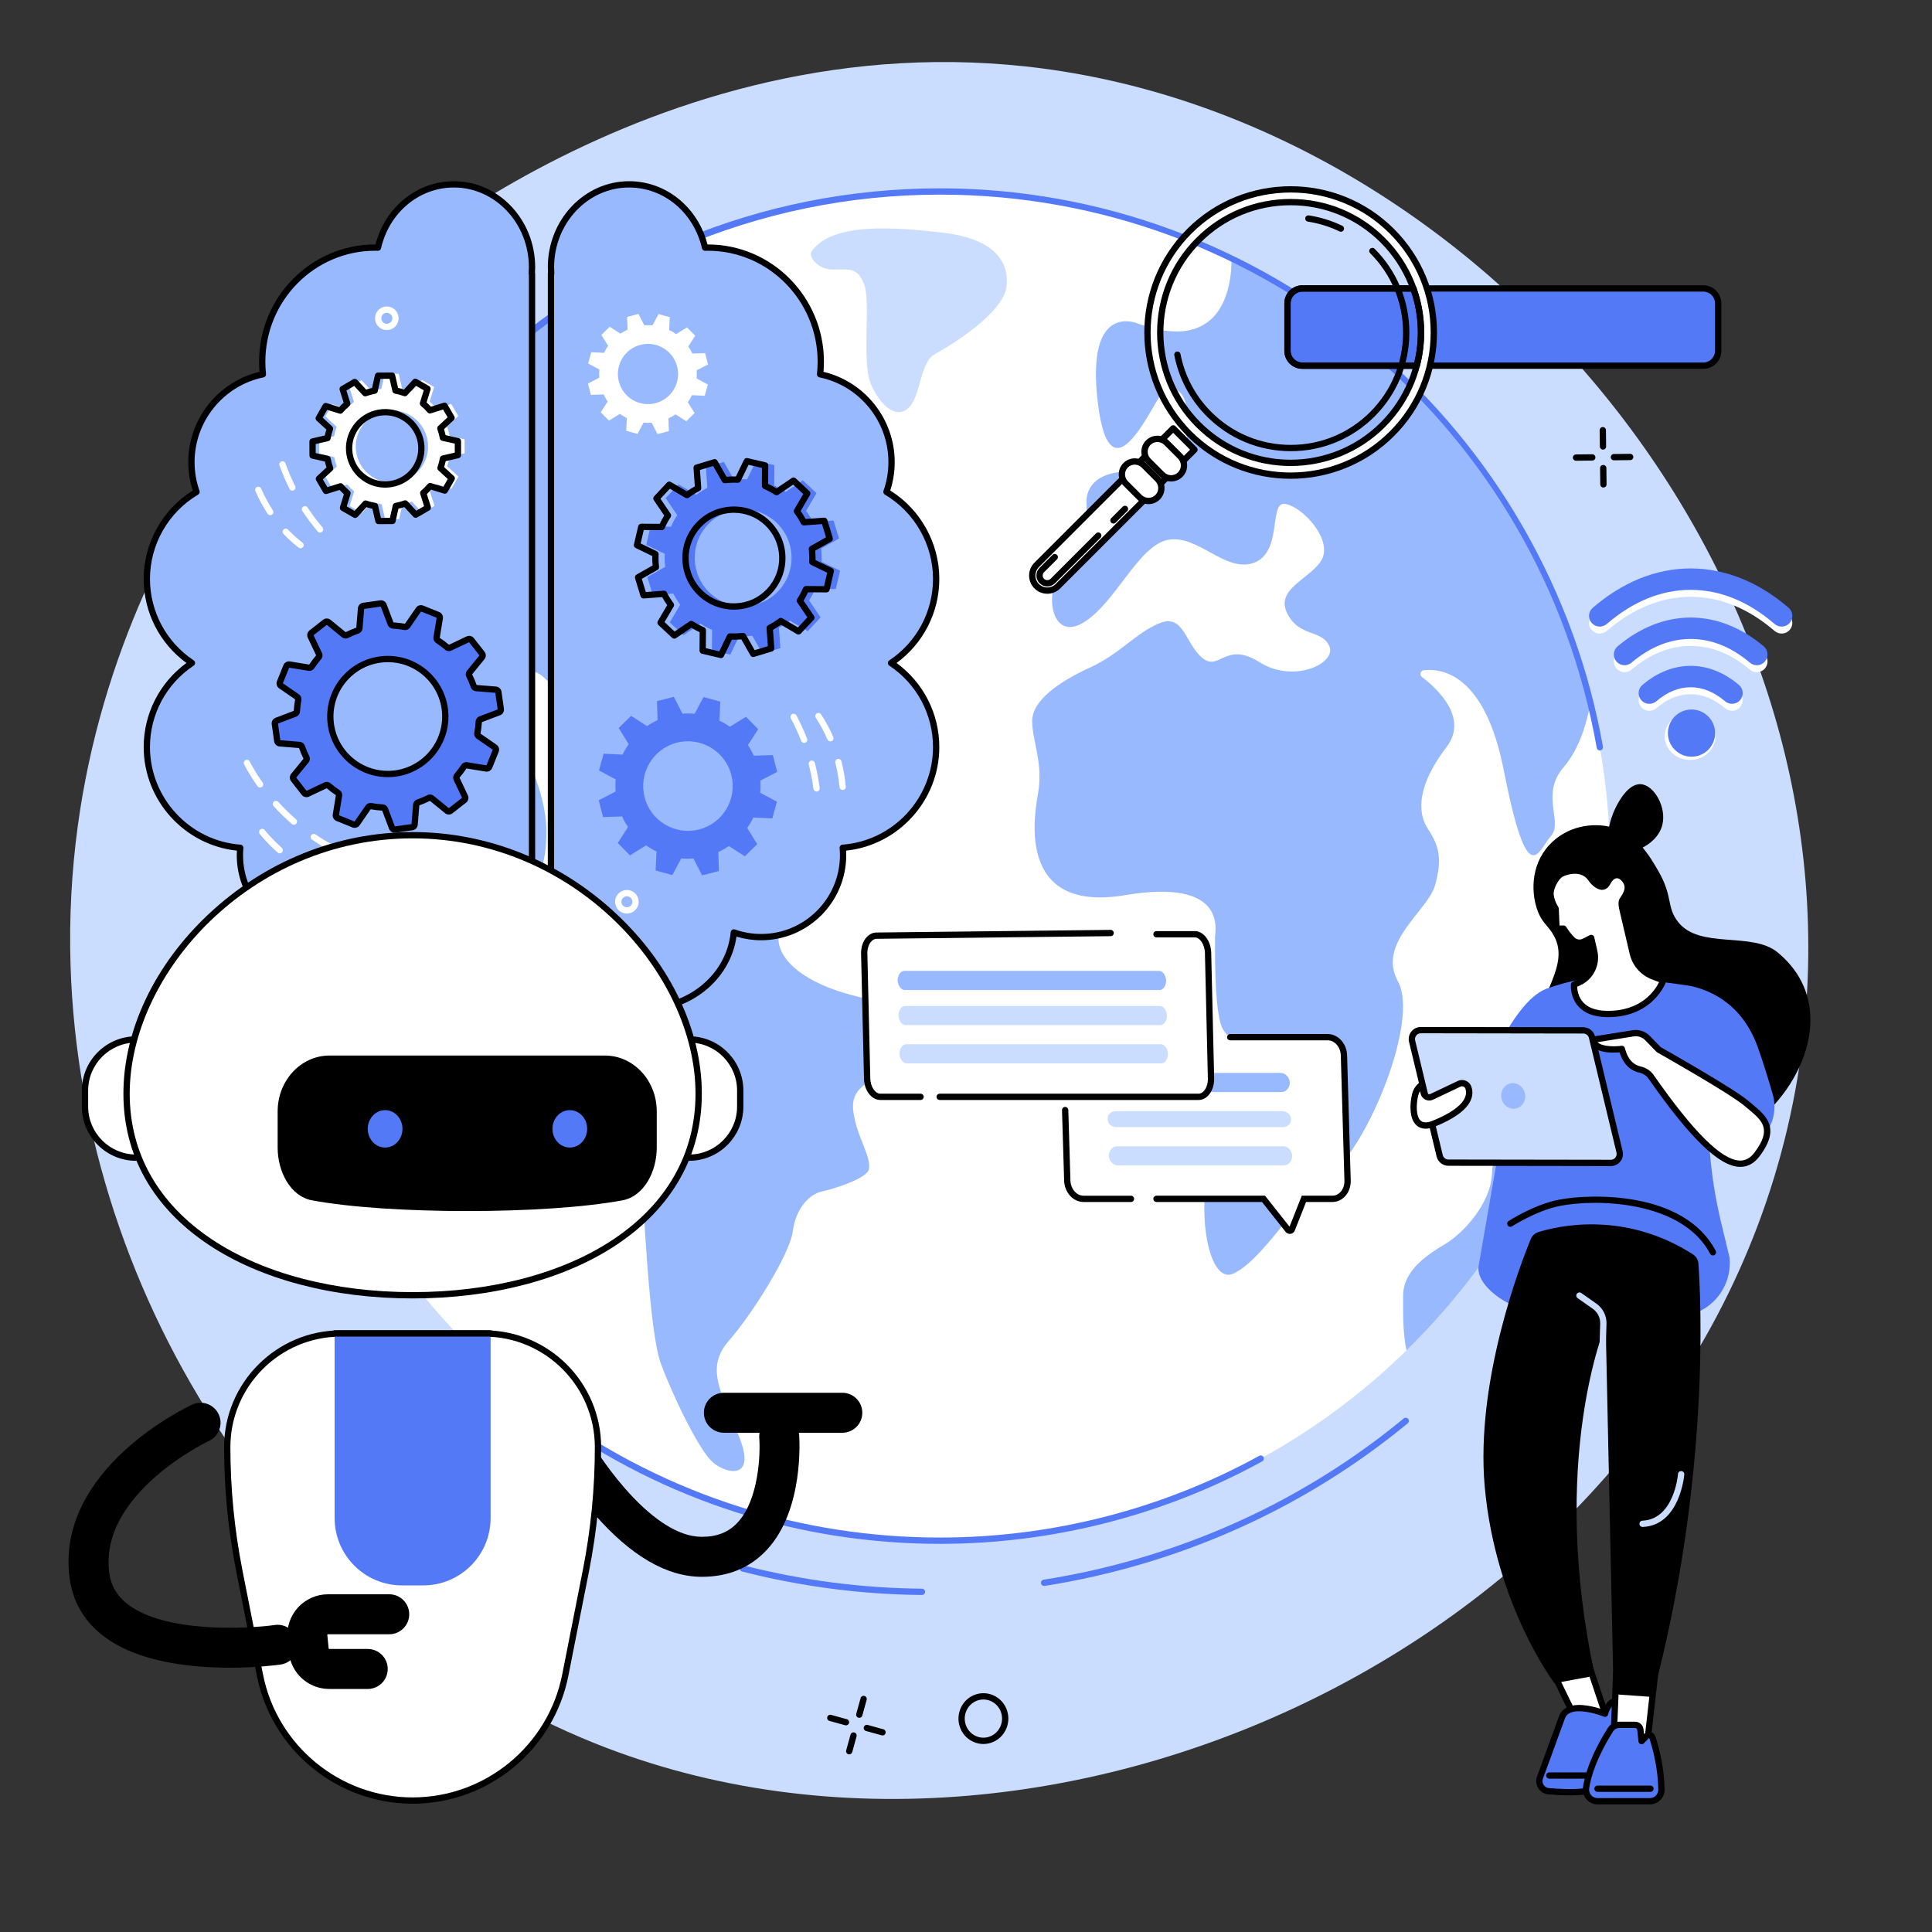 <svg xmlns="http://www.w3.org/2000/svg" xmlns:xlink="http://www.w3.org/1999/xlink" width="1120" zoomAndPan="magnify" viewBox="0 0 840 840" height="1120" preserveAspectRatio="xMidYMid meet" version="1.2"><rect x="0" y="0" width="840" height="840" fill="#333333" stroke="none"/><g id="afa9e59726"><path style=" stroke:none;fill-rule:nonzero;fill:#caddff;fill-opacity:1;" d="M 470.277 32.457 C 295.023 0.09 161.535 121.082 151.637 130.355 C 135.949 145.039 25.535 251.941 30.672 419.594 C 35.199 567.332 127.719 705.422 258.648 757.965 C 462.898 839.934 741.895 706.199 781.539 468.539 C 815.629 264.172 658.672 67.242 470.277 32.457 "/><path style=" stroke:none;fill-rule:nonzero;fill:#ffffff;fill-opacity:1;" d="M 700.09 376.559 C 700.09 538.547 569.637 669.867 408.723 669.867 C 247.805 669.867 117.355 538.547 117.355 376.559 C 117.355 214.57 247.805 83.25 408.723 83.25 C 569.637 83.25 700.09 214.57 700.09 376.559 "/><path style=" stroke:none;fill-rule:nonzero;fill:#caddff;fill-opacity:1;" d="M 352.73 109.488 C 351.535 111.254 355.094 117.203 362.168 117.203 C 369.246 117.203 372.785 116.016 375.734 123.734 C 378.684 131.457 374.555 157.574 378.684 167.078 C 382.812 176.578 389.887 182.512 395.195 177.172 C 400.508 171.828 399.914 157.574 406.402 154.016 C 412.891 150.453 436.484 136.203 437.66 124.324 C 438.844 112.453 430.586 103.547 409.945 101.172 C 389.297 98.797 361.578 96.422 352.73 109.488 "/><path style=" stroke:none;fill-rule:nonzero;fill:#99b9ff;fill-opacity:1;" d="M 258.105 372.879 C 255.023 374.426 253.18 377.398 253.328 380.574 C 253.793 390.531 249.602 415.348 240.801 423.27 C 229.59 433.367 233.723 451.551 233.547 458.895 C 233.191 473.809 234.793 480.441 252.598 487.566 C 270.402 494.691 277.371 495.094 278.691 509.344 C 280.008 523.594 282.062 578.641 287.336 592.887 C 292.613 607.141 303.824 630.293 309.758 635.637 C 315.691 640.98 329.539 643.949 320.969 623.762 C 312.398 603.574 307.117 594.074 317.012 582.797 C 326.902 571.516 343.391 545.391 344.707 535.297 C 346.023 525.203 351.961 519.262 357.234 518.078 C 362.512 516.891 373.723 513.332 377.02 509.766 C 380.316 506.207 373.723 496.109 371.746 487.203 C 369.766 478.301 369.766 472.957 386.254 465.832 C 402.738 458.707 394.824 438.52 372.402 433.176 C 349.98 427.832 336.137 416.551 338.773 405.27 C 341.41 393.988 323.605 395.176 313.055 389.832 C 302.504 384.488 302.82 376.094 291.078 372.098 C 275.207 366.691 264.066 369.883 258.105 372.879 "/><path style=" stroke:none;fill-rule:nonzero;fill:#99b9ff;fill-opacity:1;" d="M 620.855 360.426 C 615.891 352.922 616.512 341.039 628.938 324.781 C 638.695 312.008 624.688 299.234 618.227 294.344 C 617.047 293.445 617.578 291.578 619.055 291.41 C 627.059 290.496 645.621 293.203 653.785 334.781 C 664.348 388.566 668.695 369.809 674.289 363.555 C 679.879 357.301 669.418 345.617 679.879 333.535 C 686.469 325.918 689.82 314.801 691.52 305.742 C 670.504 220.438 612.418 149.867 535.449 112.379 C 535.562 121.742 533.32 154.363 495.367 140.914 C 495.367 140.914 471.758 129.656 477.344 175.309 C 482.938 220.965 502.199 172.184 505.922 170.309 C 509.652 168.43 519.594 165.93 515.242 196.574 C 515.242 196.574 514.625 207.203 495.367 205.328 C 476.102 203.449 472.379 212.836 472.379 217.836 C 472.379 222.84 474.242 235.973 463.68 245.352 C 453.117 254.734 456.227 279.125 470.512 270.992 C 484.805 262.863 494.746 237.223 507.789 234.723 C 520.836 232.219 532.641 249.105 545.062 244.727 C 557.488 240.348 551.898 219.086 558.113 219.086 C 564.324 219.086 577.371 231.594 575.508 240.977 C 573.641 250.359 554.383 254.734 559.355 265.992 C 564.324 277.25 574.883 273.496 577.992 281.004 C 581.102 288.504 562.457 297.262 547.551 287.879 C 532.641 278.5 530.156 292.258 522.699 286.004 C 515.242 279.75 514.625 266.617 504.062 270.992 C 493.5 275.371 487.285 284.125 473.621 290.383 C 459.949 296.633 448.766 304.766 448.766 313.52 C 448.766 322.277 453.738 331.66 451.254 345.418 C 448.766 359.176 444.422 396.699 489.152 389.195 C 533.879 381.688 528.289 404.828 528.289 407.328 C 528.289 409.832 527.668 442.352 532.016 447.984 C 536.367 453.609 546.305 469.871 532.016 491.133 C 517.73 512.395 523.316 559.926 536.367 553.676 C 549.414 547.418 562.457 523.031 578.613 510.523 C 594.766 498.012 617.133 443.605 607.812 426.719 C 598.496 409.832 620.855 396.074 623.961 384.816 C 627.074 373.562 625.824 367.93 620.855 360.426 "/><path style=" stroke:none;fill-rule:nonzero;fill:#99b9ff;fill-opacity:1;" d="M 200.102 171.039 C 200.363 181.457 199.422 195.379 192.734 206.004 C 172.551 238.07 173.199 254.098 171.246 286.156 C 169.293 318.219 213.719 374.734 224.789 380.676 C 235.855 386.613 237.562 372.488 237.562 361.211 C 237.562 349.926 232.836 336.395 226.324 323.336 C 219.812 310.273 219.812 301.961 221.766 296.617 C 223.723 291.273 231.535 289.492 236.742 294.836 C 241.953 300.18 254.473 304.918 260.488 301.586 C 267.883 297.477 265.004 281.406 267.605 276.066 C 270.211 270.723 284.535 267.156 290.395 255.875 C 296.254 244.598 306.02 239.848 317.742 234.504 C 329.457 229.16 339.875 226.781 341.832 223.223 C 343.785 219.66 341.18 211.348 344.434 201.848 C 347.688 192.352 355.504 181.07 352.246 176.316 C 348.992 171.566 339.227 163.852 320.996 175.727 C 302.766 187.598 298.207 187.598 293 178.691 C 287.789 169.789 298.859 146.633 321.645 146.633 C 344.434 146.633 348.992 139.504 349.645 134.164 C 350.293 128.82 343.137 122.883 335.316 121.695 C 327.504 120.508 326.203 124.664 293.648 136.535 C 271.926 144.465 251.734 140.016 241.422 137.902 C 226.629 147.867 212.805 158.957 200.102 171.039 "/><path style=" stroke:none;fill-rule:nonzero;fill:#99b9ff;fill-opacity:1;" d="M 686.359 429.398 C 681.961 428.414 682.938 439.242 677.066 441.215 C 671.195 443.184 668.75 446.137 670.219 456.973 C 671.684 467.805 669.238 482.082 663.371 487.5 C 657.504 492.918 649.188 496.855 648.695 510.148 C 648.211 523.441 635.98 536.246 628.641 540.676 C 621.305 545.109 610.055 552.004 610.055 563.324 C 610.055 570.617 609.863 579.938 611.547 587.105 C 650.375 549.199 678.742 500.508 691.895 445.828 C 690.75 438.562 688.875 429.961 686.359 429.398 "/><path style=" stroke:none;fill-rule:nonzero;fill:#5479f7;fill-opacity:1;" d="M 400.848 693.469 C 400.844 693.469 400.84 693.469 400.836 693.469 C 374.512 693.246 348.199 689.812 322.633 683.262 C 321.902 683.078 321.457 682.328 321.645 681.594 C 321.836 680.863 322.578 680.426 323.312 680.613 C 348.664 687.105 374.758 690.512 400.859 690.73 C 401.613 690.738 402.223 691.355 402.215 692.113 C 402.207 692.863 401.598 693.469 400.848 693.469 "/><path style=" stroke:none;fill-rule:nonzero;fill:#5479f7;fill-opacity:1;" d="M 453.945 689.547 C 453.285 689.547 452.703 689.066 452.594 688.391 C 452.48 687.645 452.988 686.945 453.738 686.824 C 467.996 684.59 482.293 681.359 496.23 677.223 C 538.316 664.734 576.699 644.383 610.312 616.723 C 610.895 616.238 611.758 616.328 612.242 616.91 C 612.719 617.492 612.637 618.355 612.055 618.836 C 578.156 646.727 539.449 667.254 497.012 679.848 C 482.957 684.02 468.539 687.273 454.156 689.531 C 454.09 689.543 454.016 689.547 453.945 689.547 "/><path style=" stroke:none;fill-rule:nonzero;fill:#5479f7;fill-opacity:1;" d="M 408.723 671.238 C 347.699 671.238 289.223 652.52 239.609 617.117 C 238.996 616.68 238.852 615.824 239.293 615.211 C 239.73 614.594 240.586 614.449 241.199 614.891 C 290.344 649.961 348.273 668.5 408.723 668.5 C 457.215 668.5 505.203 656.215 547.488 632.969 C 548.156 632.605 548.984 632.848 549.344 633.508 C 549.711 634.172 549.469 635.004 548.809 635.367 C 506.113 658.832 457.672 671.238 408.723 671.238 "/><path style=" stroke:none;fill-rule:nonzero;fill:#5479f7;fill-opacity:1;" d="M 118.387 402.797 C 117.684 402.797 117.086 402.262 117.023 401.547 C 116.336 393.297 115.988 384.887 115.988 376.562 C 115.988 297.852 146.438 223.852 201.723 168.195 C 257.016 112.535 330.527 81.883 408.723 81.883 C 477.895 81.883 545.02 106.621 597.738 151.531 C 649.84 195.926 685.062 257.418 696.938 324.688 C 697.066 325.43 696.566 326.141 695.824 326.27 C 695.082 326.402 694.371 325.91 694.238 325.164 C 669.648 185.781 549.57 84.621 408.723 84.621 C 248.816 84.621 118.723 215.582 118.723 376.562 C 118.723 384.812 119.07 393.141 119.754 401.32 C 119.816 402.07 119.258 402.73 118.5 402.793 C 118.465 402.797 118.426 402.797 118.387 402.797 "/><path style=" stroke:none;fill-rule:nonzero;fill:#000000;fill-opacity:1;" d="M 673.641 367.34 C 681.219 359.137 692.484 357.414 700.945 359.727 C 711.66 362.652 717.07 371.926 720.879 378.461 C 727.613 390.016 724.359 394.203 729.656 400.914 C 739.035 412.805 761.777 404.934 772.855 414.062 C 799.465 436 784.961 472.27 761.375 489.383 C 745.645 500.805 724.242 494.199 718.422 492.402 C 700.754 486.953 671.477 476.273 668.641 450.762 C 666.738 433.613 684.242 419.859 674.84 405.562 C 672.441 401.922 670.457 400.934 668.68 396.383 C 665.789 388.988 665.137 376.539 673.641 367.34 "/><path style=" stroke:none;fill-rule:nonzero;fill:#000000;fill-opacity:1;" d="M 701.289 369.367 C 697.266 366.098 699.816 356.473 702.391 351.27 C 703.359 349.324 707.676 340.617 713.355 340.949 C 719.195 341.297 724.785 351.094 722.699 358.859 C 720.098 368.559 706.008 373.191 701.289 369.367 "/><path style=" stroke:none;fill-rule:nonzero;fill:#5479f7;fill-opacity:1;" d="M 728.484 428.492 C 716.344 424.531 697.832 421.691 675.715 428.734 C 667.648 431.301 661.867 438.402 660.867 446.805 L 642.848 550.543 C 641.953 558.086 652.039 565.418 659.137 568.105 C 666.559 570.918 677.777 573.578 693.648 573.578 C 710.676 573.578 731.242 573.48 738.145 570.461 C 738.348 570.367 738.559 570.273 738.77 570.172 C 747.648 566.031 752.883 556.66 752.012 546.898 L 748.344 531.648 C 744.293 514.836 742.418 497.57 742.762 480.281 L 743.352 450.082 C 743.801 440.367 737.734 431.512 728.484 428.492 "/><path style=" stroke:none;fill-rule:nonzero;fill:#5479f7;fill-opacity:1;" d="M 643.398 473.07 C 643.398 473.07 657.781 433.234 673.91 429.406 L 665.707 485.852 L 643.398 473.07 "/><path style=" stroke:none;fill-rule:nonzero;fill:#5479f7;fill-opacity:1;" d="M 764.195 496.312 C 770.359 491.438 772.953 483.312 770.758 475.773 C 768.777 468.984 766.281 460.812 764.117 454.898 C 756.691 434.68 741.309 430.16 735.316 428.723 C 734.375 428.5 723.707 427.086 723.707 427.086 L 730.121 488.961 L 757.535 500.191 L 764.195 496.312 "/><path style=" stroke:none;fill-rule:nonzero;fill:#000000;fill-opacity:1;" d="M 744.754 545.848 C 744.262 545.848 743.781 545.582 743.543 545.113 C 731.387 522.051 694.297 521.137 678.238 524.309 C 668.078 526.316 657.508 533.113 657.398 533.184 C 656.77 533.594 655.918 533.414 655.512 532.777 C 655.102 532.145 655.277 531.297 655.914 530.891 C 656.363 530.594 667.02 523.734 677.707 521.625 C 690.996 519.004 732.059 517.453 745.961 543.84 C 746.309 544.504 746.055 545.336 745.387 545.688 C 745.184 545.797 744.969 545.848 744.754 545.848 "/><path style=" stroke:none;fill-rule:nonzero;fill:#caddff;fill-opacity:1;" d="M 700.363 505.609 L 629.727 505.504 C 627.938 505.496 626.379 504.277 625.949 502.535 L 613.969 452.707 C 613.363 450.25 615.227 447.875 617.754 447.883 L 688.395 447.988 C 690.18 447.988 691.734 449.211 692.168 450.949 L 704.148 500.785 C 704.758 503.238 702.895 505.613 700.363 505.609 "/><path style=" stroke:none;fill-rule:nonzero;fill:#000000;fill-opacity:1;" d="M 617.75 449.25 C 616.969 449.25 616.246 449.602 615.762 450.215 C 615.273 450.828 615.105 451.617 615.293 452.379 L 627.285 502.219 C 627.559 503.344 628.566 504.133 629.734 504.133 L 700.363 504.242 L 700.367 504.242 C 701.152 504.242 701.879 503.891 702.355 503.273 C 702.836 502.66 703.008 501.871 702.82 501.109 L 690.84 451.273 C 690.559 450.148 689.547 449.359 688.391 449.359 L 617.754 449.25 C 617.75 449.25 617.75 449.25 617.75 449.25 Z M 700.367 506.98 C 700.363 506.98 700.363 506.98 700.363 506.98 L 629.727 506.871 C 627.305 506.867 625.199 505.223 624.621 502.867 L 612.637 453.027 C 612.246 451.449 612.602 449.809 613.609 448.527 C 614.617 447.246 616.121 446.512 617.75 446.512 C 617.75 446.512 617.754 446.512 617.762 446.512 L 688.395 446.621 C 690.816 446.625 692.91 448.27 693.496 450.621 L 705.48 500.465 C 705.867 502.039 705.516 503.684 704.512 504.965 C 703.504 506.242 701.996 506.98 700.367 506.98 "/><path style=" stroke:none;fill-rule:nonzero;fill:#99b9ff;fill-opacity:1;" d="M 652.855 477.688 C 653.559 480.695 656.398 482.602 659.195 481.949 C 661.996 481.289 663.695 478.324 662.996 475.316 C 662.285 472.305 659.449 470.398 656.648 471.051 C 653.848 471.711 652.148 474.68 652.855 477.688 "/><path style=" stroke:none;fill-rule:nonzero;fill:#ffffff;fill-opacity:1;" d="M 618.105 471.672 L 619.008 475.254 C 619.387 476.77 621.055 477.555 622.465 476.887 L 634.414 471.223 C 635.996 470.469 637.898 471.262 638.449 472.93 C 639.57 476.332 638.629 482.379 623.41 488.543 C 614.117 492.312 613.785 482.105 615.301 475.883 C 615.969 473.125 618.105 471.672 618.105 471.672 "/><path style=" stroke:none;fill-rule:nonzero;fill:#000000;fill-opacity:1;" d="M 617.395 474.441 C 617.082 474.93 616.797 475.52 616.625 476.211 C 615.621 480.367 615.676 485.508 617.734 487.285 C 618.824 488.227 620.559 488.223 622.891 487.277 C 633.613 482.934 638.676 477.992 637.145 473.355 C 637.008 472.938 636.707 472.609 636.293 472.43 C 635.879 472.258 635.402 472.266 634.996 472.457 L 623.051 478.125 C 622.004 478.617 620.809 478.621 619.766 478.125 C 618.719 477.633 617.961 476.707 617.68 475.59 Z M 619.805 490.734 C 618.297 490.734 617.008 490.273 615.949 489.355 C 612.695 486.547 612.848 480.168 613.965 475.559 C 614.758 472.328 617.234 470.609 617.34 470.543 C 617.707 470.289 618.176 470.234 618.594 470.395 C 619.012 470.551 619.328 470.906 619.438 471.34 L 620.336 474.922 C 620.445 475.363 620.754 475.57 620.934 475.652 C 621.113 475.734 621.465 475.848 621.875 475.652 L 633.824 469.984 C 634.941 469.453 636.234 469.43 637.371 469.918 C 638.5 470.402 639.367 471.344 639.746 472.5 C 641.195 476.887 639.621 483.453 623.922 489.816 C 622.414 490.43 621.039 490.734 619.805 490.734 "/><path style=" stroke:none;fill-rule:nonzero;fill:#ffffff;fill-opacity:1;" d="M 721.23 456.398 C 721.23 456.398 752.953 474.273 759.496 479.875 C 766.035 485.484 773.133 489.742 763.883 501.965 C 756.02 512.352 742.172 503.066 717.762 468.051 C 716.613 466.414 714.746 465.398 712.793 464.957 C 710.348 464.414 706.793 462.473 705.156 456.051 C 705.156 456.051 693.582 457.695 692.559 452.055 L 709.938 449.293 C 712.27 448.879 714.656 449.641 716.305 451.34 L 721.23 456.398 "/><path style=" stroke:none;fill-rule:nonzero;fill:#000000;fill-opacity:1;" d="M 705.16 454.684 C 705.777 454.684 706.328 455.098 706.484 455.715 C 707.922 461.348 710.875 463.125 713.094 463.621 C 715.578 464.176 717.629 465.473 718.887 467.27 C 736.297 492.234 748.602 504.445 756.508 504.598 C 758.926 504.641 760.996 503.516 762.793 501.133 C 770.547 490.898 766.18 487.25 760.145 482.207 C 759.637 481.777 759.121 481.348 758.605 480.914 C 752.246 475.457 720.879 457.766 720.566 457.586 C 720.449 457.527 720.344 457.445 720.25 457.352 L 715.328 452.289 C 713.996 450.918 712.074 450.301 710.18 450.633 L 694.602 453.113 C 696.688 455.266 702.691 455.016 704.969 454.699 C 705.027 454.684 705.094 454.684 705.16 454.684 Z M 756.66 507.336 C 756.59 507.336 756.523 507.336 756.461 507.336 C 747.488 507.164 734.836 494.926 716.645 468.832 C 715.777 467.602 714.309 466.699 712.5 466.293 C 710.195 465.777 706.172 463.953 704.164 457.539 C 700.832 457.84 692.262 458.039 691.223 452.293 C 691.156 451.938 691.238 451.562 691.449 451.262 C 691.664 450.965 691.984 450.762 692.348 450.703 L 709.727 447.938 C 712.488 447.449 715.324 448.359 717.289 450.379 L 722.078 455.301 C 724.867 456.875 754 473.359 760.395 478.836 C 760.891 479.266 761.395 479.688 761.895 480.105 C 767.992 485.199 774.301 490.469 764.977 502.785 C 762.691 505.805 759.895 507.336 756.66 507.336 "/><path style=" stroke:none;fill-rule:nonzero;fill:#ffffff;fill-opacity:1;" d="M 688.684 409.398 C 686.977 410.25 684.914 409.898 683.566 408.539 C 682.039 407.012 680.812 405.387 679.809 403.738 L 677.875 403.781 C 677.254 403.793 676.738 403.309 676.707 402.688 L 676.375 395.121 C 674.879 392.688 674.289 390.629 674.145 388.969 C 673.914 386.156 676.426 381.102 678.957 379.867 C 682.398 378.188 688.598 377.281 691.844 382.152 C 693.23 384.246 695.492 385.746 696.859 385.5 C 698.148 385.277 698.68 384.176 699.316 383.031 C 700.5 380.902 703.438 378.91 706.266 382.273 C 709.129 385.676 707.145 388.801 705.367 391.418 C 704.648 392.473 705.426 395.398 705.715 396.637 L 709.906 414.492 C 710.988 419.082 714.262 422.836 718.672 424.523 L 723.156 426.246 C 723.156 426.246 718.203 441.277 698.355 440.848 C 683.211 440.523 684.371 428.102 684.371 428.102 L 686.363 427.223 C 691.566 424.926 694.418 419.262 693.16 413.715 L 691.824 407.82 L 688.684 409.398 "/><path style=" stroke:none;fill-rule:nonzero;fill:#000000;fill-opacity:1;" d="M 688.684 409.398 L 688.695 409.398 Z M 685.727 429 C 685.77 430.379 686.133 433.352 688.277 435.738 C 690.418 438.125 693.82 439.387 698.383 439.48 C 713.723 439.824 719.695 430.406 721.34 427.016 L 718.18 425.801 C 713.348 423.953 709.762 419.84 708.574 414.805 L 704.32 396.66 C 703.766 394.371 703.309 392.016 704.238 390.648 C 706.145 387.84 707.336 385.66 705.219 383.152 C 704.434 382.207 703.641 381.773 702.879 381.848 C 701.902 381.938 700.988 382.844 700.512 383.695 L 700.395 383.91 C 699.75 385.078 698.953 386.523 697.105 386.852 C 694.906 387.238 692.168 385.109 690.699 382.91 C 687.82 378.574 682.148 379.832 679.559 381.094 C 677.625 382.039 675.316 386.469 675.508 388.859 C 675.652 390.574 676.336 392.438 677.543 394.406 C 677.668 394.605 677.734 394.828 677.742 395.062 L 678.066 402.41 L 679.781 402.379 C 680.242 402.363 680.723 402.613 680.984 403.027 C 681.996 404.691 683.188 406.227 684.531 407.578 C 685.473 408.523 686.895 408.758 688.07 408.176 L 691.215 406.598 C 691.59 406.41 692.035 406.398 692.41 406.586 C 692.797 406.766 693.07 407.109 693.164 407.52 L 694.496 413.414 C 695.895 419.586 692.707 425.922 686.91 428.477 Z M 699.172 442.227 C 698.895 442.227 698.613 442.223 698.328 442.219 C 692.953 442.102 688.879 440.527 686.211 437.531 C 682.543 433.426 682.988 428.195 683.008 427.973 C 683.055 427.48 683.363 427.051 683.816 426.848 L 685.805 425.973 C 690.41 423.945 692.938 418.918 691.824 414.016 L 690.879 409.828 L 689.297 410.621 C 687.062 411.738 684.371 411.293 682.598 409.512 C 681.281 408.184 680.094 406.719 679.066 405.121 L 677.902 405.148 C 676.535 405.168 675.406 404.125 675.344 402.75 L 675.027 395.527 C 673.707 393.297 672.957 391.137 672.781 389.086 C 672.52 385.844 675.172 380.195 678.363 378.641 C 683.008 376.367 689.57 376.258 692.98 381.395 C 694.238 383.289 696.055 384.258 696.625 384.156 C 697.137 384.07 697.422 383.637 697.996 382.594 L 698.117 382.367 C 698.922 380.93 700.523 379.324 702.617 379.121 C 703.793 379.008 705.566 379.312 707.316 381.387 C 710.926 385.68 708.156 389.754 706.496 392.184 C 706.371 392.453 706.344 393.359 706.98 396.027 L 707.051 396.324 L 711.242 414.176 C 712.215 418.328 715.176 421.719 719.16 423.246 L 723.645 424.965 C 724.328 425.227 724.684 425.98 724.457 426.676 C 724.402 426.832 719.098 442.227 699.172 442.227 "/><path style=" stroke:none;fill-rule:nonzero;fill:#ffffff;fill-opacity:1;" d="M 689.727 720.609 L 700.242 751.988 C 700.242 751.988 688.781 751.012 687.688 751.227 C 686.594 751.438 673.188 722.605 673.188 722.605 L 689.727 720.609 "/><path style=" stroke:none;fill-rule:nonzero;fill:#000000;fill-opacity:1;" d="M 687.543 749.867 C 687.504 749.867 687.465 749.875 687.426 749.883 C 687.457 749.875 687.5 749.867 687.543 749.867 Z M 688.293 749.836 C 690.324 749.836 694.98 750.184 698.277 750.453 L 688.777 722.098 L 675.23 723.734 C 680.617 735.277 686.594 747.496 688.219 749.836 C 688.246 749.836 688.27 749.836 688.293 749.836 Z M 700.242 753.355 C 700.203 753.355 700.16 753.355 700.121 753.352 C 694.754 752.895 688.723 752.48 687.918 752.574 C 686.664 752.816 686.23 752.902 678.797 737.594 C 675.344 730.484 671.98 723.254 671.949 723.18 C 671.762 722.781 671.781 722.324 671.992 721.938 C 672.207 721.555 672.59 721.297 673.023 721.246 L 689.559 719.246 C 690.203 719.168 690.812 719.555 691.02 720.168 L 701.539 751.551 C 701.684 751.992 701.598 752.473 701.316 752.836 C 701.055 753.164 700.66 753.355 700.242 753.355 "/><path style=" stroke:none;fill-rule:nonzero;fill:#5479f7;fill-opacity:1;" d="M 697.824 745.09 C 697.824 745.09 682.004 738.605 679.082 746.742 C 675.363 757.094 669.543 772.891 669.543 772.891 C 668.559 775.637 670.453 778.57 673.359 778.805 C 679.141 779.27 687.766 779.645 691.781 778.234 C 698.129 776.012 708.648 755.941 708.648 755.941 L 705.402 738.867 C 705.402 738.867 699.664 738.055 697.824 745.09 "/><path style=" stroke:none;fill-rule:nonzero;fill:#000000;fill-opacity:1;" d="M 686.535 744.02 C 685.129 744.02 683.812 744.207 682.746 744.68 C 681.566 745.207 680.793 746.031 680.367 747.207 C 676.691 757.445 670.887 773.207 670.824 773.363 C 670.508 774.254 670.617 775.238 671.141 776.047 C 671.664 776.852 672.512 777.363 673.473 777.441 C 682.102 778.137 688.441 777.957 691.332 776.945 C 696 775.305 704.164 761.465 707.215 755.727 L 704.27 740.223 C 702.84 740.367 700.25 741.234 699.148 745.438 C 699.047 745.816 698.793 746.141 698.438 746.312 C 698.082 746.492 697.672 746.508 697.305 746.359 C 695.344 745.551 690.559 744.02 686.535 744.02 Z M 682.66 780.59 C 679.492 780.59 676.156 780.402 673.254 780.168 C 671.434 780.02 669.828 779.062 668.84 777.531 C 667.852 776 667.641 774.141 668.25 772.43 C 668.316 772.258 674.117 756.512 677.797 746.281 C 678.473 744.391 679.766 743.016 681.641 742.18 C 686.426 740.055 693.887 742.234 696.965 743.309 C 698.973 738.09 703.383 737.199 705.594 737.508 C 706.176 737.594 706.637 738.035 706.75 738.609 L 709.988 755.684 C 710.051 755.992 710.004 756.305 709.859 756.578 C 708.758 758.68 698.895 777.191 692.238 779.527 C 689.973 780.316 686.441 780.59 682.66 780.59 "/><path style=" stroke:none;fill-rule:nonzero;fill:#000000;fill-opacity:1;" d="M 689.844 773.332 L 673.594 773.332 C 672.848 773.332 672.23 772.723 672.23 771.969 C 672.23 771.211 672.848 770.602 673.594 770.602 L 689.844 770.602 C 690.602 770.602 691.215 771.211 691.215 771.969 C 691.215 772.723 690.602 773.332 689.844 773.332 "/><path style=" stroke:none;fill-rule:nonzero;fill:#ffffff;fill-opacity:1;" d="M 719.543 728.316 L 715.969 759.887 L 701.594 755.941 L 702.695 727.496 L 719.543 728.316 "/><path style=" stroke:none;fill-rule:nonzero;fill:#000000;fill-opacity:1;" d="M 702.996 754.91 L 714.789 758.141 L 718.02 729.613 L 704.016 728.934 Z M 715.973 761.254 C 715.848 761.254 715.727 761.238 715.609 761.207 L 701.23 757.262 C 700.613 757.094 700.195 756.523 700.223 755.887 L 701.332 727.445 C 701.344 727.082 701.504 726.738 701.773 726.488 C 702.047 726.246 702.387 726.113 702.762 726.133 L 719.609 726.953 C 719.988 726.969 720.336 727.141 720.582 727.43 C 720.824 727.719 720.945 728.094 720.902 728.469 L 717.328 760.039 C 717.285 760.438 717.07 760.793 716.738 761.02 C 716.504 761.172 716.242 761.254 715.973 761.254 "/><path style=" stroke:none;fill-rule:nonzero;fill:#5479f7;fill-opacity:1;" d="M 717.328 783.141 L 694.574 783.141 C 691.5 783.141 689.137 780.41 689.586 777.359 C 690.348 772.227 692.82 763.707 700.242 751.988 C 701.051 750.707 702.465 749.93 703.977 749.93 L 710.898 749.93 C 712.086 749.93 713.09 750.832 713.211 752.016 L 713.73 757.008 L 715.828 754.855 C 716.652 754.008 718.082 754.336 718.453 755.457 C 719.773 759.492 722.195 768.137 722.371 778.008 C 722.426 780.828 720.148 783.141 717.328 783.141 "/><path style=" stroke:none;fill-rule:nonzero;fill:#000000;fill-opacity:1;" d="M 703.98 751.301 C 702.938 751.301 701.953 751.844 701.395 752.719 C 694.086 764.273 691.676 772.605 690.941 777.562 C 690.781 778.617 691.094 779.691 691.793 780.5 C 692.492 781.309 693.504 781.773 694.578 781.773 L 717.328 781.773 C 718.324 781.773 719.254 781.383 719.953 780.672 C 720.652 779.961 721.02 779.023 721.008 778.031 C 720.828 768.434 718.512 760.035 717.156 755.887 C 717.141 755.859 717.113 755.777 717.008 755.754 C 716.934 755.734 716.863 755.754 716.809 755.812 L 714.719 757.961 C 714.344 758.344 713.785 758.477 713.285 758.301 C 712.785 758.129 712.43 757.684 712.375 757.152 L 711.848 752.16 C 711.805 751.668 711.391 751.301 710.895 751.301 Z M 717.328 784.512 L 694.578 784.512 C 692.711 784.512 690.941 783.699 689.719 782.285 C 688.5 780.879 687.957 779.008 688.23 777.164 C 689.004 771.945 691.516 763.215 699.082 751.254 C 700.148 749.566 701.977 748.562 703.98 748.562 L 710.895 748.562 C 712.793 748.562 714.371 749.984 714.57 751.875 L 714.793 753.965 L 714.852 753.902 C 715.57 753.156 716.609 752.855 717.625 753.086 C 718.633 753.324 719.43 754.047 719.75 755.031 C 721.164 759.328 723.559 768.023 723.742 777.98 C 723.773 779.715 723.121 781.348 721.906 782.59 C 720.691 783.828 719.066 784.512 717.328 784.512 "/><path style=" stroke:none;fill-rule:nonzero;fill:#000000;fill-opacity:1;" d="M 717.598 779.074 L 694.559 779.074 C 693.809 779.074 693.195 778.461 693.195 777.703 C 693.195 776.945 693.809 776.336 694.559 776.336 L 717.598 776.336 C 718.355 776.336 718.969 776.945 718.969 777.703 C 718.969 778.461 718.355 779.074 717.598 779.074 "/><path style=" stroke:none;fill-rule:nonzero;fill:#000000;fill-opacity:1;" d="M 665.547 538.734 C 666.145 537.281 667.348 536.164 668.852 535.695 C 677.172 533.086 706.176 526.211 736.027 545.352 C 737.438 546.258 738.336 547.773 738.457 549.441 C 739.531 564.613 743.562 643.914 718.465 737.812 L 701.57 736.609 L 698.121 576.062 C 698.121 576.062 673.09 634.918 693.449 728.59 L 675.863 731.832 C 675.863 731.832 650.145 698.012 645.531 646.328 C 641.461 600.609 660.984 549.84 665.547 538.734 "/><path style=" stroke:none;fill-rule:nonzero;fill:#caddff;fill-opacity:1;" d="M 714.16 663.895 C 713.434 663.895 712.824 663.324 712.801 662.59 C 712.766 661.832 713.348 661.195 714.105 661.164 C 727.938 660.566 729.555 641.062 729.574 640.863 C 729.625 640.109 730.281 639.543 731.035 639.602 C 731.789 639.656 732.355 640.312 732.301 641.066 C 732.285 641.289 730.457 663.199 714.219 663.895 C 714.203 663.895 714.184 663.895 714.16 663.895 "/><path style=" stroke:none;fill-rule:nonzero;fill:#caddff;fill-opacity:1;" d="M 696.652 592.148 C 696.641 592.148 696.629 592.148 696.609 592.148 C 695.855 592.129 695.262 591.496 695.281 590.738 L 695.738 575.488 C 695.812 572.926 694.605 570.512 692.508 569.035 L 685.926 564.41 C 685.305 563.977 685.16 563.125 685.594 562.504 C 686.027 561.887 686.875 561.738 687.504 562.172 L 694.078 566.797 C 696.934 568.805 698.574 572.086 698.473 575.57 L 698.02 590.824 C 697.996 591.562 697.387 592.148 696.652 592.148 "/><path style=" stroke:none;fill-rule:nonzero;fill:#ffffff;fill-opacity:1;" d="M 547.281 517.793 L 561.066 536.055 L 567.613 516.758 L 547.281 517.793 "/><path style=" stroke:none;fill-rule:nonzero;fill:#ffffff;fill-opacity:1;" d="M 577.273 449.859 C 581.039 449.859 584.207 453.922 584.328 458.289 L 585.879 512.68 C 586.004 517.051 583.039 520.547 579.27 520.547 L 471.039 520.547 C 467.27 520.547 464.137 517.312 464.008 512.941 L 462.445 458.137 C 462.32 453.766 465.266 449.859 469.035 449.859 L 577.273 449.859 "/><path style=" stroke:none;fill-rule:nonzero;fill:#000000;fill-opacity:1;" d="M 491.73 522.605 L 471.09 522.605 C 466.594 522.605 462.812 518.445 462.668 513.324 L 461.742 482.668 C 461.723 481.914 462.316 481.281 463.07 481.262 C 463.816 481.238 464.453 481.832 464.48 482.582 L 465.402 513.246 C 465.508 516.898 468.059 519.871 471.09 519.871 L 491.73 519.871 C 492.488 519.871 493.098 520.484 493.098 521.234 C 493.098 521.992 492.488 522.605 491.73 522.605 "/><path style=" stroke:none;fill-rule:nonzero;fill:#000000;fill-opacity:1;" d="M 560.777 536.488 C 560.078 536.488 559.418 536.172 558.969 535.605 L 548.691 522.605 L 502.828 522.605 C 502.074 522.605 501.457 521.992 501.457 521.234 C 501.457 520.48 502.074 519.867 502.828 519.867 L 550.008 519.867 L 560.668 533.344 L 565.996 519.867 L 579.32 519.867 C 580.59 519.867 581.762 519.352 582.711 518.375 C 583.926 517.125 584.59 515.289 584.531 513.34 L 582.953 458.871 C 582.852 455.254 580.301 452.312 577.266 452.312 L 534.879 452.312 C 534.125 452.312 533.508 451.703 533.508 450.945 C 533.508 450.188 534.125 449.574 534.879 449.574 L 577.266 449.574 C 581.762 449.574 585.551 453.711 585.695 458.793 L 587.273 513.258 C 587.344 515.949 586.402 518.508 584.672 520.281 C 583.215 521.777 581.32 522.605 579.32 522.605 L 567.855 522.605 L 562.949 535.023 C 562.637 535.801 561.957 536.34 561.129 536.461 C 561.016 536.477 560.895 536.488 560.777 536.488 "/><path style=" stroke:none;fill-rule:nonzero;fill:#99b9ff;fill-opacity:1;" d="M 557.234 474.805 L 484.895 474.805 C 482.844 474.805 481.086 472.691 481.02 470.645 C 480.949 468.602 482.52 466.488 484.57 466.488 L 556.91 466.488 C 558.961 466.488 560.719 468.602 560.785 470.645 C 560.855 472.691 559.285 474.805 557.234 474.805 "/><path style=" stroke:none;fill-rule:nonzero;fill:#caddff;fill-opacity:1;" d="M 557.742 490.051 L 485.398 490.051 C 483.348 490.051 481.613 488.629 481.547 486.586 C 481.477 484.539 483.074 483.121 485.125 483.121 L 557.465 483.121 C 559.516 483.121 561.25 484.539 561.316 486.586 C 561.383 488.629 559.793 490.051 557.742 490.051 "/><path style=" stroke:none;fill-rule:nonzero;fill:#caddff;fill-opacity:1;" d="M 558.297 506.684 L 485.953 506.684 C 483.902 506.684 482.148 504.57 482.078 502.523 C 482.012 500.48 483.578 498.367 485.633 498.367 L 557.973 498.367 C 560.023 498.367 561.777 500.48 561.848 502.523 C 561.914 504.57 560.348 506.684 558.297 506.684 "/><path style=" stroke:none;fill-rule:nonzero;fill:#ffffff;fill-opacity:1;" d="M 519.438 405.504 C 522.523 405.504 525.129 409.605 525.227 413.977 L 526.496 468.348 C 526.598 472.719 524.168 476.191 521.078 476.191 L 382.762 476.191 C 379.672 476.191 377.105 473 377 468.629 L 375.719 413.801 C 375.617 409.43 378.035 405.504 381.125 405.504 L 519.438 405.504 "/><path style=" stroke:none;fill-rule:nonzero;fill:#000000;fill-opacity:1;" d="M 400.242 478.254 L 382.805 478.254 C 378.914 478.254 375.777 474.188 375.652 469.008 L 374.379 414.676 C 374.312 411.738 375.254 409.055 376.953 407.309 C 378.148 406.086 379.602 405.438 381.16 405.438 L 482.879 404.297 C 482.883 404.297 482.887 404.297 482.895 404.297 C 483.641 404.297 484.254 404.898 484.262 405.652 C 484.27 406.402 483.668 407.023 482.91 407.031 L 381.176 408.176 C 380.145 408.176 379.379 408.746 378.91 409.219 C 377.738 410.422 377.062 412.441 377.117 414.609 L 378.391 468.941 C 378.473 472.504 380.496 475.516 382.805 475.516 L 400.242 475.516 C 400.996 475.516 401.613 476.129 401.613 476.883 C 401.613 477.637 400.996 478.254 400.242 478.254 "/><path style=" stroke:none;fill-rule:nonzero;fill:#000000;fill-opacity:1;" d="M 521.121 478.254 L 408.562 478.254 C 407.805 478.254 407.191 477.637 407.191 476.883 C 407.191 476.129 407.805 475.516 408.562 475.516 L 521.121 475.516 C 522.082 475.516 522.832 474.957 523.285 474.492 C 524.512 473.238 525.215 471.145 525.16 468.898 L 523.883 414.355 C 523.793 410.738 521.738 407.562 519.477 407.562 L 502.824 407.562 C 502.066 407.562 501.453 406.949 501.453 406.195 C 501.453 405.438 502.066 404.828 502.824 404.828 L 519.477 404.828 C 523.289 404.828 526.492 409.07 526.617 414.289 L 527.895 468.832 C 527.965 471.805 526.977 474.633 525.246 476.402 C 524.062 477.613 522.637 478.254 521.121 478.254 "/><path style=" stroke:none;fill-rule:nonzero;fill:#99b9ff;fill-opacity:1;" d="M 504.215 430.449 L 393.273 430.449 C 391.68 430.449 390.34 428.336 390.285 426.293 C 390.234 424.246 391.48 422.133 393.074 422.133 L 504.016 422.133 C 505.609 422.133 506.949 424.246 507.004 426.293 C 507.059 428.336 505.812 430.449 504.215 430.449 "/><path style=" stroke:none;fill-rule:nonzero;fill:#caddff;fill-opacity:1;" d="M 504.609 445.695 L 393.668 445.695 C 392.074 445.695 390.707 443.586 390.656 441.539 C 390.602 439.492 391.824 437.383 393.422 437.383 L 504.355 437.383 C 505.953 437.383 507.316 439.492 507.371 441.539 C 507.426 443.586 506.207 445.695 504.609 445.695 "/><path style=" stroke:none;fill-rule:nonzero;fill:#caddff;fill-opacity:1;" d="M 505.039 462.328 L 394.102 462.328 C 392.504 462.328 391.141 460.215 391.086 458.172 C 391.035 456.125 392.254 454.012 393.852 454.012 L 504.793 454.012 C 506.383 454.012 507.754 456.125 507.801 458.172 C 507.855 460.215 506.637 462.328 505.039 462.328 "/><path style=" stroke:none;fill-rule:nonzero;fill:#99b9ff;fill-opacity:1;" d="M 231.316 116.18 C 231.316 96.281 216.105 80.152 197.344 80.152 C 181.344 80.152 167.941 91.879 164.332 107.668 C 163.922 107.66 163.508 107.656 163.094 107.656 C 135.984 107.656 114.004 129.875 114.004 157.285 C 114.004 159.129 114.109 160.945 114.301 162.738 C 96.566 166.379 83.227 182.066 83.227 200.875 C 83.227 205.434 84.016 209.805 85.453 213.867 C 72.516 221.504 63.84 235.582 63.84 251.691 C 63.84 266.953 71.629 280.395 83.453 288.254 C 71.629 296.125 63.84 309.562 63.84 324.824 C 63.84 347.965 81.746 366.926 104.457 368.602 C 104.363 369.66 104.305 370.734 104.305 371.82 C 104.305 391.488 120.258 407.438 139.93 407.438 C 144.098 407.438 148.09 406.719 151.805 405.402 C 153.625 424.062 170.691 438.688 191.477 438.688 C 213.48 438.688 231.316 422.309 231.316 402.098 C 231.316 401.883 231.309 401.664 231.305 401.453 L 231.316 401.453 L 231.316 118.91 L 231.207 118.91 C 231.273 118.008 231.316 117.098 231.316 116.18 "/><path style=" stroke:none;fill-rule:nonzero;fill:#000000;fill-opacity:1;" d="M 151.805 404.035 C 152.062 404.035 152.316 404.109 152.539 404.254 C 152.895 404.48 153.125 404.855 153.164 405.273 C 154.949 423.543 171.418 437.316 191.477 437.316 C 212.691 437.316 229.945 421.516 229.945 402.098 C 229.945 401.91 229.941 401.719 229.938 401.535 C 229.938 401.473 229.941 401.414 229.945 401.352 L 229.945 119.441 C 229.863 119.25 229.828 119.031 229.844 118.816 C 229.914 117.812 229.945 116.973 229.945 116.184 C 229.945 97.07 215.32 81.52 197.344 81.52 C 182.25 81.52 169.227 92.398 165.668 107.973 C 165.52 108.609 164.926 109.059 164.297 109.035 C 163.898 109.023 163.496 109.02 163.094 109.02 C 136.781 109.02 115.375 130.672 115.375 157.285 C 115.375 159.039 115.473 160.828 115.664 162.59 C 115.738 163.293 115.27 163.941 114.578 164.078 C 97.207 167.641 84.598 183.121 84.598 200.879 C 84.598 205.176 85.32 209.391 86.742 213.41 C 86.961 214.027 86.711 214.711 86.148 215.043 C 73.23 222.672 65.207 236.711 65.207 251.688 C 65.207 265.957 72.312 279.199 84.211 287.117 C 84.59 287.371 84.82 287.801 84.82 288.258 C 84.82 288.715 84.59 289.145 84.211 289.398 C 72.312 297.316 65.207 310.559 65.207 324.828 C 65.207 346.977 82.492 365.602 104.559 367.238 C 104.926 367.262 105.266 367.434 105.5 367.719 C 105.738 367.992 105.855 368.359 105.82 368.719 C 105.723 369.816 105.676 370.832 105.676 371.82 C 105.676 390.703 121.043 406.07 139.93 406.07 C 143.836 406.07 147.676 405.414 151.348 404.113 C 151.496 404.066 151.652 404.035 151.805 404.035 Z M 191.477 440.055 C 170.621 440.055 153.379 426.055 150.648 407.223 C 147.176 408.273 143.578 408.809 139.93 408.809 C 119.535 408.809 102.938 392.215 102.938 371.82 C 102.938 371.172 102.957 370.52 102.996 369.844 C 80.16 367.453 62.473 347.941 62.473 324.828 C 62.473 310.305 69.383 296.781 81.059 288.258 C 69.383 279.73 62.473 266.207 62.473 251.688 C 62.473 236.121 70.617 221.5 83.805 213.27 C 82.516 209.273 81.863 205.109 81.863 200.879 C 81.863 182.234 94.809 165.941 112.824 161.664 C 112.699 160.199 112.637 158.73 112.637 157.285 C 112.637 129.164 135.273 106.285 163.094 106.285 C 163.148 106.285 163.203 106.285 163.262 106.285 C 167.449 90.035 181.316 78.785 197.344 78.785 C 216.828 78.785 232.684 95.559 232.684 116.184 C 232.684 116.891 232.66 117.625 232.609 118.465 C 232.656 118.602 232.684 118.754 232.684 118.91 L 232.684 401.449 C 232.684 401.492 232.68 401.539 232.676 401.586 C 232.68 401.77 232.684 401.938 232.684 402.098 C 232.684 423.027 214.199 440.055 191.477 440.055 "/><path style=" stroke:none;fill-rule:nonzero;fill:#99b9ff;fill-opacity:1;" d="M 239.656 118.91 L 239.551 118.91 L 239.551 401.453 L 239.559 401.453 C 239.555 401.664 239.551 401.883 239.551 402.098 C 239.551 422.309 257.387 438.688 279.387 438.688 C 300.172 438.688 317.238 424.062 319.062 405.402 C 322.773 406.719 326.77 407.438 330.93 407.438 C 350.609 407.438 366.559 391.488 366.559 371.82 C 366.559 370.734 366.504 369.66 366.406 368.602 C 389.121 366.926 407.023 347.965 407.023 324.824 C 407.023 309.562 399.23 296.125 387.41 288.254 C 399.23 280.395 407.023 266.953 407.023 251.691 C 407.023 235.582 398.348 221.504 385.414 213.867 C 386.852 209.805 387.637 205.434 387.637 200.875 C 387.637 182.066 374.297 166.379 356.562 162.738 C 356.758 160.945 356.859 159.129 356.859 157.285 C 356.859 129.875 334.879 107.656 307.77 107.656 C 307.355 107.656 306.941 107.66 306.535 107.668 C 302.926 91.879 289.52 80.152 273.52 80.152 C 254.758 80.152 239.551 96.281 239.551 116.18 C 239.551 117.098 239.594 118.008 239.656 118.91 "/><path style=" stroke:none;fill-rule:nonzero;fill:#000000;fill-opacity:1;" d="M 240.918 401.301 C 240.926 401.355 240.926 401.414 240.926 401.477 L 240.926 401.574 C 240.922 401.75 240.918 401.922 240.918 402.098 C 240.918 421.516 258.176 437.316 279.387 437.316 C 299.445 437.316 315.914 423.543 317.699 405.273 C 317.738 404.855 317.969 404.48 318.324 404.254 C 318.68 404.027 319.117 403.973 319.516 404.113 C 323.188 405.414 327.031 406.07 330.934 406.07 C 349.82 406.07 365.191 390.703 365.191 371.82 C 365.191 370.832 365.141 369.816 365.043 368.719 C 365.008 368.359 365.125 367.992 365.363 367.719 C 365.598 367.434 365.938 367.262 366.305 367.238 C 388.371 365.602 405.656 346.977 405.656 324.828 C 405.656 310.559 398.555 297.316 386.656 289.398 C 386.273 289.145 386.043 288.715 386.043 288.258 C 386.043 287.801 386.273 287.371 386.656 287.117 C 398.555 279.199 405.656 265.957 405.656 251.688 C 405.656 236.711 397.633 222.672 384.715 215.043 C 384.152 214.711 383.906 214.027 384.125 213.41 C 385.547 209.391 386.266 205.172 386.266 200.879 C 386.266 183.121 373.656 167.641 356.285 164.078 C 355.598 163.941 355.125 163.293 355.203 162.59 C 355.391 160.82 355.492 159.039 355.492 157.285 C 355.492 130.672 334.082 109.02 307.77 109.02 C 307.371 109.02 306.969 109.023 306.566 109.035 C 305.953 109.059 305.34 108.609 305.199 107.973 C 301.641 92.398 288.613 81.52 273.52 81.52 C 255.543 81.52 240.918 97.07 240.918 116.184 C 240.918 116.98 240.949 117.816 241.02 118.816 C 241.039 119.031 241 119.242 240.918 119.441 Z M 279.387 440.055 C 256.668 440.055 238.18 423.027 238.18 402.098 C 238.18 401.922 238.184 401.758 238.188 401.578 C 238.184 401.539 238.18 401.492 238.18 401.449 L 238.18 118.91 C 238.18 118.754 238.207 118.602 238.254 118.465 C 238.207 117.629 238.18 116.895 238.18 116.184 C 238.18 95.559 254.035 78.785 273.52 78.785 C 289.547 78.785 303.414 90.035 307.605 106.285 C 307.66 106.285 307.715 106.285 307.77 106.285 C 335.59 106.285 358.227 129.164 358.227 157.285 C 358.227 158.73 358.164 160.199 358.039 161.664 C 376.055 165.941 389.004 182.234 389.004 200.879 C 389.004 205.109 388.352 209.273 387.062 213.27 C 400.246 221.5 408.395 236.121 408.395 251.688 C 408.395 266.207 401.48 279.73 389.805 288.258 C 401.48 296.781 408.395 310.305 408.395 324.828 C 408.395 347.941 390.699 367.453 367.871 369.844 C 367.906 370.52 367.926 371.172 367.926 371.82 C 367.926 392.215 351.332 408.809 330.934 408.809 C 327.285 408.809 323.688 408.273 320.219 407.223 C 317.484 426.055 300.242 440.055 279.387 440.055 "/><path style=" stroke:none;fill-rule:nonzero;fill:#5479f7;fill-opacity:1;" d="M 338.48 256.895 C 330.535 265.383 317.211 265.824 308.723 257.875 C 300.23 249.934 299.789 236.613 307.738 228.117 C 315.684 219.633 329.004 219.195 337.492 227.137 C 345.988 235.082 346.43 248.406 338.48 256.895 Z M 355.008 214.414 L 349.031 208.824 L 341.641 213.84 C 340.031 212.797 338.352 211.895 336.621 211.152 L 336.684 202.23 L 328.719 200.375 L 324.828 208.418 C 322.93 208.324 321.027 208.387 319.141 208.605 L 314.723 200.84 L 306.898 203.219 L 307.551 212.113 C 305.875 212.973 304.258 213.98 302.719 215.129 L 295.012 210.609 L 289.426 216.582 L 294.445 223.973 C 293.398 225.586 292.496 227.266 291.75 228.996 L 282.828 228.934 L 280.973 236.898 L 289.016 240.789 C 288.922 242.688 288.984 244.586 289.203 246.477 L 281.438 250.887 L 283.812 258.711 L 292.711 258.059 C 293.57 259.738 294.582 261.355 295.73 262.895 L 291.211 270.598 L 297.184 276.188 L 304.574 271.168 C 306.188 272.211 307.867 273.117 309.594 273.859 L 309.535 282.781 L 317.5 284.633 L 321.391 276.594 C 323.289 276.688 325.191 276.625 327.078 276.406 L 331.492 284.176 L 339.316 281.797 L 338.668 272.898 C 340.344 272.043 341.957 271.031 343.5 269.883 L 351.203 274.398 L 356.793 268.43 L 351.777 261.039 C 352.82 259.43 353.723 257.746 354.465 256.02 L 363.391 256.078 L 365.242 248.117 L 357.203 244.223 C 357.297 242.328 357.23 240.426 357.012 238.535 L 364.785 234.125 L 362.402 226.301 L 353.504 226.949 C 352.648 225.273 351.641 223.66 350.484 222.117 L 355.008 214.414 "/><path style=" stroke:none;fill-rule:nonzero;fill:#000000;fill-opacity:1;" d="M 319.105 222.953 C 318.883 222.953 318.664 222.957 318.438 222.961 C 313.184 223.137 308.312 225.348 304.715 229.188 C 301.125 233.027 299.238 238.031 299.414 243.285 C 299.586 248.543 301.801 253.418 305.637 257.008 C 309.477 260.598 314.473 262.48 319.742 262.309 C 324.996 262.137 329.871 259.926 333.461 256.086 C 337.055 252.25 338.941 247.238 338.766 241.984 C 338.59 236.73 336.379 231.859 332.543 228.262 C 328.867 224.824 324.117 222.953 319.105 222.953 Z M 319.07 265.059 C 313.363 265.059 307.957 262.926 303.77 259.008 C 299.395 254.914 296.879 249.363 296.68 243.379 C 296.48 237.391 298.625 231.688 302.719 227.312 C 306.809 222.941 312.359 220.426 318.348 220.23 C 324.328 220.031 330.035 222.176 334.41 226.27 C 338.785 230.359 341.305 235.906 341.5 241.891 C 341.699 247.879 339.551 253.586 335.465 257.957 C 331.367 262.328 325.816 264.844 319.832 265.047 C 319.578 265.055 319.324 265.059 319.07 265.059 Z M 306.887 281.828 L 312.727 283.188 L 316.141 276.129 C 316.379 275.633 316.902 275.332 317.438 275.359 C 319.254 275.445 321.09 275.387 322.902 275.176 C 323.449 275.113 323.977 275.387 324.246 275.859 L 328.121 282.68 L 333.855 280.938 L 333.281 273.125 C 333.242 272.582 333.535 272.062 334.023 271.809 C 335.617 270.996 337.184 270.02 338.664 268.914 C 339.102 268.582 339.699 268.551 340.172 268.832 L 346.934 272.797 L 351.027 268.422 L 346.625 261.938 C 346.316 261.484 346.305 260.887 346.605 260.426 C 347.613 258.871 348.484 257.254 349.191 255.605 C 349.41 255.105 349.938 254.789 350.461 254.781 L 358.285 254.836 L 359.645 249 L 352.586 245.586 C 352.094 245.348 351.785 244.836 351.816 244.285 C 351.906 242.469 351.844 240.633 351.633 238.824 C 351.574 238.277 351.84 237.746 352.312 237.477 L 359.137 233.605 L 357.395 227.871 L 349.586 228.445 C 349.047 228.484 348.52 228.191 348.266 227.699 C 347.453 226.105 346.477 224.543 345.371 223.066 C 345.043 222.625 345.008 222.031 345.285 221.555 L 349.25 214.793 L 344.875 210.703 L 338.395 215.105 C 337.938 215.414 337.344 215.418 336.883 215.121 C 335.332 214.113 333.707 213.246 332.062 212.535 C 331.559 212.32 331.23 211.82 331.234 211.27 L 331.289 203.445 L 325.453 202.086 L 322.039 209.141 C 321.801 209.637 321.277 209.938 320.738 209.91 C 318.922 209.824 317.086 209.887 315.281 210.094 C 314.734 210.16 314.203 209.891 313.93 209.41 L 310.055 202.598 L 304.324 204.336 L 304.895 212.141 C 304.938 212.691 304.645 213.211 304.156 213.457 C 302.559 214.273 300.996 215.25 299.516 216.359 C 299.074 216.688 298.48 216.719 298.004 216.441 L 291.246 212.477 L 287.152 216.852 L 291.555 223.332 C 291.863 223.789 291.871 224.383 291.57 224.844 C 290.566 226.395 289.695 228.02 288.984 229.664 C 288.77 230.168 288.273 230.512 287.723 230.488 L 279.895 230.438 L 278.535 236.27 L 285.594 239.684 C 286.09 239.922 286.391 240.438 286.363 240.984 C 286.273 242.801 286.332 244.641 286.547 246.445 C 286.609 246.992 286.34 247.523 285.863 247.793 L 279.043 251.668 L 280.785 257.402 L 288.594 256.828 C 289.137 256.789 289.66 257.078 289.91 257.57 C 290.727 259.164 291.699 260.723 292.809 262.207 C 293.137 262.648 293.172 263.242 292.891 263.715 L 288.926 270.477 L 293.301 274.57 L 299.785 270.164 C 300.238 269.859 300.836 269.852 301.297 270.152 C 302.848 271.156 304.473 272.023 306.117 272.734 C 306.621 272.953 306.945 273.453 306.941 274 Z M 313.48 286.137 C 313.379 286.137 313.273 286.121 313.172 286.102 L 305.203 284.242 C 304.582 284.102 304.141 283.543 304.145 282.906 L 304.199 274.875 C 302.973 274.309 301.762 273.656 300.582 272.934 L 293.934 277.453 C 293.402 277.809 292.695 277.75 292.23 277.316 L 286.258 271.727 C 285.789 271.293 285.688 270.586 286.012 270.035 L 290.078 263.105 C 289.277 261.977 288.551 260.812 287.902 259.621 L 279.895 260.207 C 279.27 260.258 278.672 259.855 278.484 259.242 L 276.109 251.418 C 275.922 250.805 276.184 250.145 276.742 249.828 L 283.734 245.855 C 283.609 244.496 283.566 243.125 283.598 241.762 L 276.359 238.258 C 275.781 237.977 275.477 237.34 275.621 236.715 L 277.477 228.75 C 277.621 228.129 278.172 227.695 278.816 227.695 L 286.844 227.75 C 287.414 226.52 288.066 225.305 288.789 224.133 L 284.273 217.48 C 283.914 216.953 283.969 216.242 284.406 215.777 L 289.996 209.805 C 290.434 209.34 291.137 209.238 291.688 209.562 L 298.617 213.629 C 299.746 212.832 300.91 212.102 302.102 211.449 L 301.516 203.445 C 301.469 202.805 301.871 202.219 302.48 202.035 L 310.309 199.656 C 310.922 199.477 311.578 199.738 311.895 200.289 L 315.867 207.285 C 317.227 207.16 318.602 207.117 319.965 207.145 L 323.469 199.91 C 323.746 199.336 324.387 199.027 325.012 199.176 L 332.977 201.027 C 333.598 201.176 334.035 201.727 334.031 202.371 L 333.977 210.395 C 335.207 210.965 336.418 211.613 337.598 212.336 L 344.246 207.824 C 344.773 207.465 345.484 207.52 345.949 207.957 L 351.922 213.543 C 352.391 213.98 352.492 214.684 352.168 215.234 L 348.102 222.168 C 348.898 223.293 349.625 224.461 350.277 225.648 L 358.281 225.062 C 358.91 225.012 359.504 225.418 359.691 226.027 L 362.074 233.855 C 362.258 234.465 361.992 235.129 361.438 235.441 L 354.445 239.414 C 354.57 240.773 354.617 242.145 354.582 243.512 L 361.82 247.012 C 362.398 247.293 362.703 247.93 362.555 248.555 L 360.703 256.52 C 360.559 257.141 360 257.578 359.371 257.578 C 359.367 257.578 359.363 257.578 359.363 257.578 L 351.328 257.52 C 350.766 258.754 350.109 259.965 349.391 261.145 L 353.91 267.789 C 354.27 268.316 354.211 269.027 353.777 269.492 L 348.184 275.465 C 347.75 275.93 347.043 276.031 346.492 275.707 L 339.559 271.641 C 338.43 272.441 337.266 273.172 336.082 273.82 L 336.66 281.828 C 336.707 282.465 336.309 283.051 335.699 283.234 L 327.867 285.613 C 327.262 285.801 326.598 285.539 326.285 284.98 L 322.312 277.988 C 320.949 278.113 319.578 278.156 318.211 278.125 L 314.707 285.359 C 314.477 285.844 313.992 286.137 313.48 286.137 "/><path style=" stroke:none;fill-rule:nonzero;fill:#ffffff;fill-opacity:1;" d="M 184.035 201.961 C 179.715 209.492 170.105 212.094 162.574 207.773 C 155.039 203.453 152.438 193.848 156.754 186.316 C 161.078 178.785 170.688 176.18 178.219 180.5 C 185.75 184.82 188.355 194.426 184.035 201.961 Z M 188.766 168.25 L 183.465 165.215 L 178.957 170.125 C 177.605 169.641 176.23 169.273 174.844 169.027 L 173.359 162.535 L 167.25 162.551 L 165.801 169.062 C 164.406 169.32 163.035 169.691 161.699 170.176 L 157.16 165.289 L 151.879 168.355 L 153.875 174.711 C 152.805 175.621 151.805 176.633 150.883 177.73 L 144.504 175.77 L 141.465 181.066 L 146.383 185.578 C 145.898 186.93 145.531 188.305 145.285 189.688 L 138.789 191.172 L 138.809 197.281 L 145.32 198.734 C 145.578 200.125 145.949 201.5 146.434 202.832 L 141.543 207.371 L 144.613 212.656 L 150.969 210.656 C 151.879 211.727 152.891 212.73 153.992 213.652 L 152.027 220.023 L 157.324 223.062 L 161.836 218.148 C 163.188 218.633 164.562 219.004 165.949 219.246 L 167.434 225.742 L 173.539 225.723 L 174.988 219.211 C 176.387 218.957 177.758 218.582 179.094 218.102 L 183.633 222.988 L 188.914 219.922 L 186.914 213.562 C 187.988 212.656 188.988 211.637 189.91 210.539 L 196.285 212.504 L 199.324 207.203 L 194.41 202.695 C 194.895 201.34 195.262 199.969 195.508 198.582 L 202.004 197.098 L 201.984 190.992 L 195.473 189.543 C 195.215 188.145 194.844 186.777 194.359 185.441 L 199.25 180.902 L 196.18 175.621 L 189.824 177.621 C 188.914 176.551 187.902 175.547 186.801 174.625 L 188.766 168.25 "/><path style=" stroke:none;fill-rule:nonzero;fill:#000000;fill-opacity:1;" d="M 181.133 202.75 L 181.145 202.75 Z M 167.52 180.574 C 162.539 180.574 157.691 183.164 155.043 187.785 C 151.105 194.652 153.488 203.438 160.352 207.379 C 167.219 211.316 176.008 208.934 179.949 202.066 C 183.887 195.203 181.504 186.41 174.637 182.473 C 172.391 181.188 169.938 180.574 167.52 180.574 Z M 167.465 212.012 C 164.586 212.012 161.664 211.281 158.992 209.75 C 150.816 205.062 147.98 194.598 152.668 186.426 C 157.355 178.25 167.82 175.41 176 180.102 C 184.172 184.789 187.008 195.254 182.32 203.43 C 179.168 208.93 173.395 212.012 167.465 212.012 Z M 158.934 217.57 C 159.09 217.57 159.246 217.594 159.395 217.652 C 160.68 218.109 161.988 218.457 163.285 218.684 C 163.828 218.781 164.258 219.195 164.379 219.73 L 165.621 225.16 L 169.539 225.145 L 170.754 219.699 C 170.871 219.164 171.301 218.75 171.84 218.652 C 173.16 218.41 174.465 218.055 175.727 217.598 C 176.242 217.414 176.82 217.551 177.195 217.957 L 180.988 222.047 L 184.379 220.074 L 182.707 214.762 C 182.543 214.238 182.707 213.664 183.129 213.309 C 184.133 212.453 185.086 211.492 185.961 210.449 C 186.316 210.031 186.887 209.863 187.41 210.02 L 192.742 211.664 L 194.691 208.262 L 190.586 204.492 C 190.18 204.117 190.035 203.539 190.219 203.023 C 190.68 201.742 191.027 200.434 191.258 199.137 C 191.355 198.598 191.766 198.16 192.301 198.039 L 197.73 196.797 L 197.719 192.875 L 192.273 191.668 C 191.738 191.547 191.324 191.117 191.223 190.578 C 190.984 189.266 190.629 187.957 190.172 186.695 C 189.984 186.18 190.125 185.602 190.527 185.227 L 194.617 181.434 L 192.645 178.047 L 187.332 179.715 C 186.812 179.879 186.234 179.715 185.879 179.293 C 185.027 178.289 184.062 177.336 183.02 176.461 C 182.598 176.105 182.43 175.535 182.594 175.012 L 184.234 169.684 L 180.832 167.73 L 177.062 171.84 C 176.691 172.246 176.109 172.387 175.594 172.203 C 174.312 171.742 173.004 171.395 171.703 171.164 C 171.164 171.066 170.73 170.656 170.609 170.121 L 169.367 164.695 L 165.445 164.703 L 164.234 170.148 C 164.117 170.684 163.688 171.098 163.148 171.199 C 161.828 171.441 160.523 171.793 159.266 172.25 C 158.746 172.438 158.168 172.297 157.793 171.898 L 154 167.809 L 150.609 169.777 L 152.281 175.09 C 152.445 175.609 152.281 176.184 151.859 176.543 C 150.855 177.398 149.902 178.355 149.027 179.402 C 148.672 179.824 148.102 179.992 147.578 179.832 L 142.246 178.188 L 140.297 181.59 L 144.406 185.359 C 144.812 185.73 144.953 186.309 144.77 186.828 C 144.312 188.109 143.961 189.414 143.73 190.719 C 143.633 191.258 143.227 191.688 142.688 191.812 L 137.258 193.055 L 137.27 196.973 L 142.715 198.188 C 143.254 198.301 143.664 198.73 143.766 199.27 C 144.008 200.59 144.363 201.902 144.816 203.156 C 145.008 203.672 144.867 204.25 144.461 204.621 L 140.375 208.422 L 142.344 211.809 L 147.656 210.137 C 148.18 209.973 148.754 210.137 149.109 210.555 C 149.965 211.562 150.926 212.516 151.969 213.391 C 152.391 213.746 152.559 214.316 152.398 214.84 L 150.754 220.172 L 154.156 222.121 L 157.926 218.016 C 158.191 217.727 158.559 217.57 158.934 217.57 Z M 164.531 227.895 C 163.895 227.895 163.34 227.457 163.195 226.832 L 161.91 221.207 C 161.051 221.02 160.191 220.793 159.34 220.52 L 155.434 224.777 C 155 225.246 154.297 225.355 153.742 225.039 L 148.445 222 C 147.891 221.684 147.629 221.02 147.82 220.41 L 149.52 214.887 C 148.855 214.289 148.223 213.664 147.629 213.02 L 142.121 214.746 C 141.516 214.938 140.848 214.684 140.527 214.133 L 137.457 208.852 C 137.137 208.297 137.242 207.594 137.711 207.156 L 141.949 203.223 C 141.676 202.387 141.445 201.527 141.254 200.66 L 135.609 199.406 C 134.984 199.266 134.539 198.711 134.539 198.074 L 134.52 191.969 C 134.52 191.328 134.961 190.77 135.586 190.629 L 141.211 189.344 C 141.398 188.48 141.625 187.621 141.898 186.77 L 137.641 182.863 C 137.172 182.43 137.062 181.73 137.379 181.176 L 140.418 175.879 C 140.738 175.32 141.398 175.062 142.008 175.254 L 147.531 176.953 C 148.129 176.289 148.754 175.652 149.402 175.062 L 147.672 169.559 C 147.48 168.945 147.734 168.285 148.289 167.961 L 153.57 164.891 C 154.121 164.57 154.824 164.676 155.258 165.145 L 159.195 169.383 C 160.035 169.109 160.895 168.875 161.758 168.688 L 163.016 163.047 C 163.152 162.422 163.707 161.973 164.344 161.973 L 170.453 161.953 C 171.121 161.961 171.648 162.395 171.793 163.02 L 173.078 168.645 C 173.938 168.828 174.797 169.059 175.648 169.332 L 179.559 165.074 C 179.988 164.602 180.691 164.496 181.246 164.812 L 186.543 167.852 C 187.098 168.168 187.359 168.828 187.172 169.441 L 185.469 174.965 C 186.137 175.562 186.766 176.184 187.359 176.836 L 192.867 175.105 C 193.477 174.914 194.141 175.168 194.461 175.723 L 197.531 181.004 C 197.852 181.555 197.746 182.258 197.281 182.691 L 193.043 186.625 C 193.312 187.469 193.547 188.328 193.734 189.191 L 199.379 190.449 C 200.004 190.582 200.449 191.137 200.449 191.777 L 200.469 197.883 C 200.473 198.527 200.027 199.082 199.406 199.219 L 193.777 200.508 C 193.594 201.371 193.363 202.227 193.09 203.082 L 197.348 206.984 C 197.82 207.418 197.93 208.125 197.609 208.676 L 194.57 213.973 C 194.254 214.527 193.594 214.789 192.98 214.602 L 187.457 212.898 C 186.859 213.562 186.234 214.195 185.586 214.789 L 187.316 220.297 C 187.508 220.91 187.254 221.57 186.699 221.895 L 181.418 224.957 C 180.867 225.281 180.164 225.172 179.727 224.707 L 175.793 220.469 C 174.953 220.742 174.094 220.973 173.23 221.164 L 171.977 226.809 C 171.836 227.434 171.281 227.879 170.645 227.879 L 164.535 227.895 C 164.535 227.895 164.531 227.895 164.531 227.895 "/><path style=" stroke:none;fill-rule:nonzero;fill:#5479f7;fill-opacity:1;" d="M 168.617 336.52 C 154.812 336.52 143.621 325.332 143.621 311.527 C 143.621 297.723 154.812 286.531 168.617 286.531 C 182.422 286.531 193.613 297.723 193.613 311.527 C 193.613 325.332 182.422 336.52 168.617 336.52 Z M 216.695 300.941 C 216.613 300.355 216.137 299.906 215.551 299.859 L 207.043 299.168 C 206.547 299.129 206.129 298.793 205.961 298.324 C 205.406 296.742 204.762 295.207 204.023 293.738 C 203.801 293.289 203.852 292.762 204.164 292.375 L 209.562 285.766 C 209.934 285.312 209.938 284.66 209.578 284.191 L 204.973 278.309 C 204.605 277.84 203.973 277.691 203.438 277.945 L 195.719 281.602 C 195.27 281.812 194.742 281.734 194.363 281.414 C 193.102 280.336 191.773 279.34 190.391 278.422 C 189.977 278.152 189.758 277.668 189.836 277.176 L 191.207 268.738 C 191.301 268.156 190.98 267.586 190.434 267.363 L 183.504 264.574 C 182.957 264.352 182.328 264.543 181.996 265.023 L 177.145 272.043 C 176.863 272.453 176.367 272.648 175.879 272.559 C 174.262 272.258 172.609 272.059 170.938 271.965 C 170.438 271.934 170.004 271.625 169.828 271.16 L 166.801 263.172 C 166.594 262.621 166.027 262.289 165.445 262.371 L 158.047 263.422 C 157.465 263.504 157.016 263.98 156.969 264.566 L 156.273 273.082 C 156.23 273.578 155.898 273.996 155.43 274.16 C 153.848 274.715 152.316 275.363 150.844 276.105 C 150.398 276.328 149.871 276.273 149.484 275.957 L 142.883 270.566 C 142.426 270.191 141.773 270.184 141.309 270.551 L 135.422 275.156 C 134.957 275.52 134.809 276.156 135.062 276.691 L 138.715 284.414 C 138.93 284.863 138.852 285.391 138.527 285.766 C 137.449 287.027 136.453 288.355 135.539 289.746 C 135.266 290.16 134.781 290.383 134.289 290.301 L 125.859 288.93 C 125.277 288.836 124.707 289.16 124.488 289.707 L 121.695 296.641 C 121.473 297.188 121.66 297.812 122.145 298.148 L 129.16 303 C 129.566 303.281 129.762 303.777 129.672 304.266 C 129.371 305.887 129.176 307.539 129.078 309.215 C 129.051 309.711 128.742 310.145 128.277 310.324 L 120.293 313.352 C 119.742 313.562 119.41 314.125 119.492 314.707 L 120.539 322.109 C 120.621 322.695 121.098 323.145 121.684 323.191 L 130.191 323.883 C 130.688 323.926 131.105 324.258 131.27 324.727 C 131.828 326.312 132.473 327.84 133.211 329.316 C 133.434 329.758 133.383 330.289 133.07 330.672 L 127.676 337.281 C 127.301 337.738 127.293 338.395 127.66 338.855 L 132.266 344.746 C 132.629 345.211 133.266 345.363 133.797 345.109 L 141.516 341.449 C 141.965 341.238 142.492 341.312 142.871 341.637 C 144.129 342.715 145.457 343.715 146.844 344.629 C 147.258 344.902 147.48 345.387 147.398 345.879 L 146.027 354.316 C 145.934 354.895 146.254 355.465 146.801 355.684 L 153.73 358.48 C 154.277 358.699 154.902 358.512 155.238 358.027 L 160.09 351.012 C 160.371 350.602 160.867 350.402 161.355 350.496 C 162.973 350.793 164.625 350.992 166.297 351.09 C 166.793 351.113 167.23 351.426 167.406 351.891 L 170.434 359.875 C 170.641 360.43 171.203 360.762 171.789 360.68 L 179.188 359.633 C 179.77 359.551 180.219 359.074 180.27 358.488 L 180.961 349.973 C 181 349.477 181.336 349.055 181.805 348.895 C 183.383 348.336 184.914 347.684 186.391 346.949 C 186.836 346.727 187.363 346.777 187.75 347.09 L 194.352 352.484 C 194.809 352.859 195.461 352.867 195.926 352.504 L 201.812 347.891 C 202.273 347.535 202.426 346.895 202.172 346.363 L 198.52 338.637 C 198.305 338.188 198.383 337.66 198.707 337.285 C 199.785 336.02 200.785 334.691 201.695 333.309 C 201.969 332.891 202.453 332.672 202.945 332.75 L 211.375 334.121 C 211.957 334.215 212.527 333.895 212.746 333.348 L 215.539 326.41 C 215.762 325.863 215.574 325.238 215.086 324.902 L 208.074 320.055 C 207.668 319.77 207.469 319.277 207.562 318.789 C 207.863 317.168 208.059 315.512 208.156 313.84 C 208.184 313.34 208.492 312.91 208.957 312.73 L 216.941 309.699 C 217.492 309.492 217.824 308.93 217.742 308.348 L 216.695 300.941 "/><path style=" stroke:none;fill-rule:nonzero;fill:#000000;fill-opacity:1;" d="M 168.617 287.902 C 155.59 287.902 144.988 298.5 144.988 311.527 C 144.988 324.555 155.59 335.152 168.617 335.152 C 181.645 335.152 192.242 324.555 192.242 311.527 C 192.242 298.5 181.645 287.902 168.617 287.902 Z M 168.617 337.887 C 154.082 337.887 142.254 326.062 142.254 311.527 C 142.254 296.992 154.082 285.164 168.617 285.164 C 183.156 285.164 194.98 296.992 194.98 311.527 C 194.98 326.062 183.156 337.887 168.617 337.887 Z M 216.387 308.539 L 216.398 308.539 Z M 161.121 349.105 C 161.281 349.105 161.441 349.121 161.605 349.152 C 163.156 349.441 164.762 349.629 166.375 349.719 C 167.414 349.777 168.32 350.441 168.688 351.406 L 171.68 359.312 L 178.91 358.289 L 179.598 349.859 C 179.68 348.832 180.371 347.945 181.352 347.602 C 182.879 347.066 184.363 346.434 185.777 345.727 C 186.703 345.262 187.816 345.383 188.613 346.031 L 195.148 351.375 L 200.898 346.871 L 197.281 339.223 C 196.84 338.289 196.992 337.184 197.664 336.395 C 198.703 335.18 199.676 333.891 200.555 332.555 C 201.121 331.688 202.148 331.234 203.164 331.402 L 211.508 332.758 L 214.238 325.98 L 207.297 321.18 C 206.453 320.59 206.027 319.559 206.215 318.539 C 206.504 316.984 206.695 315.375 206.789 313.758 C 206.848 312.723 207.508 311.816 208.473 311.453 L 216.375 308.449 L 215.355 301.219 L 206.934 300.531 C 205.902 300.449 205.016 299.758 204.672 298.777 C 204.141 297.254 203.508 295.766 202.797 294.348 C 202.336 293.422 202.457 292.309 203.105 291.512 L 208.445 284.969 L 203.945 279.219 L 196.305 282.836 C 195.375 283.277 194.262 283.129 193.477 282.457 C 192.262 281.414 190.969 280.441 189.637 279.562 C 188.773 278.992 188.32 277.969 188.484 276.957 L 189.844 268.602 L 183.07 265.871 L 178.27 272.82 C 177.688 273.668 176.652 274.094 175.629 273.902 C 174.074 273.613 172.469 273.418 170.859 273.328 C 169.82 273.27 168.914 272.609 168.547 271.645 L 165.551 263.738 L 158.324 264.766 L 157.637 273.191 C 157.551 274.223 156.863 275.105 155.883 275.449 C 154.359 275.988 152.871 276.617 151.457 277.328 C 150.531 277.789 149.418 277.672 148.621 277.016 L 142.086 271.68 L 136.332 276.18 L 139.953 283.828 C 140.395 284.758 140.242 285.867 139.566 286.656 C 138.531 287.871 137.559 289.164 136.68 290.5 C 136.109 291.363 135.09 291.816 134.07 291.652 L 125.723 290.297 L 122.996 297.074 L 129.938 301.875 C 130.781 302.457 131.207 303.496 131.02 304.512 C 130.73 306.066 130.539 307.672 130.445 309.289 C 130.387 310.328 129.727 311.238 128.762 311.602 L 120.859 314.598 L 121.879 321.836 L 130.305 322.523 C 131.332 322.605 132.219 323.293 132.562 324.277 C 133.098 325.797 133.727 327.285 134.434 328.703 C 134.898 329.629 134.781 330.742 134.129 331.535 L 128.789 338.082 L 133.289 343.836 L 140.93 340.211 C 141.863 339.77 142.969 339.922 143.762 340.598 C 144.973 341.637 146.262 342.609 147.598 343.484 C 148.465 344.055 148.914 345.078 148.75 346.098 L 147.391 354.445 L 154.164 357.176 L 158.961 350.234 C 159.457 349.516 160.27 349.105 161.121 349.105 Z M 171.605 362.059 C 170.52 362.059 169.547 361.402 169.152 360.359 L 166.156 352.449 C 164.473 352.352 162.797 352.152 161.168 351.852 L 156.363 358.805 C 155.66 359.824 154.371 360.211 153.219 359.75 L 146.289 356.953 C 145.141 356.492 144.477 355.316 144.676 354.094 L 146.035 345.734 C 144.645 344.816 143.297 343.801 142.031 342.719 L 134.383 346.34 C 133.262 346.875 131.949 346.566 131.184 345.59 L 126.578 339.699 C 125.816 338.727 125.832 337.375 126.613 336.418 L 131.957 329.871 C 131.219 328.387 130.562 326.832 130.004 325.242 L 121.574 324.559 C 120.34 324.453 119.355 323.527 119.184 322.305 L 118.137 314.898 C 117.965 313.672 118.652 312.512 119.809 312.074 L 127.715 309.07 C 127.816 307.383 128.016 305.703 128.316 304.078 L 121.367 299.273 C 120.352 298.57 119.961 297.277 120.426 296.125 L 123.219 289.191 C 123.68 288.047 124.859 287.379 126.078 287.578 L 134.43 288.941 C 135.352 287.551 136.363 286.203 137.445 284.93 L 133.824 277.273 C 133.297 276.156 133.605 274.844 134.578 274.082 L 140.465 269.469 C 141.438 268.707 142.789 268.723 143.75 269.504 L 150.289 274.852 C 151.77 274.109 153.324 273.453 154.914 272.891 L 155.605 264.453 C 155.703 263.223 156.633 262.238 157.855 262.062 L 165.254 261.02 C 166.48 260.84 167.645 261.531 168.082 262.688 L 171.078 270.605 C 172.762 270.699 174.438 270.902 176.062 271.199 L 180.867 264.246 C 181.574 263.23 182.867 262.844 184.016 263.305 L 190.945 266.094 C 192.094 266.559 192.758 267.734 192.559 268.957 L 191.199 277.32 C 192.586 278.234 193.934 279.25 195.203 280.336 L 202.852 276.707 C 203.973 276.18 205.285 276.488 206.047 277.465 L 210.656 283.352 C 211.418 284.324 211.402 285.676 210.621 286.633 L 205.273 293.18 C 206.016 294.668 206.672 296.223 207.234 297.809 L 215.66 298.496 C 216.895 298.598 217.879 299.523 218.051 300.75 L 219.098 308.152 C 219.27 309.379 218.582 310.543 217.426 310.98 L 209.516 313.98 C 209.418 315.672 209.215 317.348 208.918 318.973 L 215.867 323.781 C 216.887 324.48 217.273 325.777 216.809 326.922 L 214.016 333.859 C 213.551 335.008 212.379 335.672 211.156 335.469 L 202.805 334.113 C 201.883 335.508 200.867 336.855 199.789 338.125 L 203.41 345.777 C 203.938 346.895 203.629 348.211 202.652 348.973 L 196.77 353.578 C 195.793 354.344 194.445 354.332 193.484 353.547 L 186.941 348.203 C 185.465 348.938 183.91 349.598 182.316 350.16 L 181.633 358.598 C 181.531 359.832 180.605 360.812 179.379 360.984 L 171.98 362.035 C 171.855 362.051 171.727 362.059 171.605 362.059 "/><path style=" stroke:none;fill-rule:nonzero;fill:#ffffff;fill-opacity:1;" d="M 285.016 175.289 C 278.02 177.105 270.879 172.902 269.062 165.895 C 267.25 158.895 271.453 151.746 278.449 149.934 C 285.445 148.121 292.59 152.32 294.402 159.324 C 296.219 166.324 292.016 173.473 285.016 175.289 Z M 307.832 158.469 L 306.559 153.543 L 301.008 153.723 C 300.508 152.633 299.926 151.602 299.266 150.633 L 302.266 145.965 L 298.699 142.34 L 293.98 145.273 C 293.016 144.59 291.996 143.984 290.934 143.477 L 291.199 137.922 L 286.301 136.566 L 283.68 141.457 C 282.516 141.352 281.332 141.348 280.137 141.434 L 277.594 136.496 L 272.672 137.77 L 272.848 143.328 C 271.762 143.828 270.73 144.406 269.766 145.07 L 265.098 142.066 L 261.477 145.633 L 264.406 150.355 C 263.723 151.324 263.121 152.34 262.609 153.41 L 257.062 153.141 L 255.703 158.043 L 260.594 160.664 C 260.488 161.832 260.48 163.016 260.57 164.211 L 255.633 166.754 L 256.91 171.676 L 262.461 171.5 C 262.961 172.586 263.543 173.617 264.199 174.586 L 261.199 179.254 L 264.766 182.883 L 269.484 179.953 C 270.453 180.633 271.473 181.234 272.535 181.746 L 272.27 187.297 L 277.168 188.652 L 279.789 183.762 C 280.953 183.867 282.137 183.879 283.332 183.785 L 285.871 188.723 L 290.793 187.449 L 290.617 181.895 C 291.703 181.398 292.734 180.812 293.703 180.156 L 298.367 183.156 L 301.992 179.586 L 299.062 174.863 C 299.742 173.902 300.344 172.883 300.855 171.816 L 306.406 172.082 L 307.762 167.176 L 302.875 164.555 C 302.98 163.391 302.988 162.207 302.895 161.012 L 307.832 158.469 "/><path style=" stroke:none;fill-rule:nonzero;fill:#5479f7;fill-opacity:1;" d="M 303.996 360.617 C 293.594 363.316 282.973 357.062 280.277 346.656 C 277.582 336.246 283.828 325.625 294.23 322.922 C 304.633 320.227 315.25 326.477 317.945 336.887 C 320.645 347.293 314.395 357.922 303.996 360.617 Z M 337.91 335.617 L 336.012 328.293 L 327.762 328.555 C 327.02 326.938 326.156 325.406 325.176 323.965 L 329.633 317.031 L 324.336 311.637 L 317.316 315.992 C 315.883 314.98 314.371 314.086 312.785 313.324 L 313.184 305.07 L 305.898 303.059 L 302.004 310.328 C 300.273 310.172 298.512 310.156 296.738 310.293 L 292.961 302.949 L 285.645 304.848 L 285.906 313.102 C 284.289 313.848 282.758 314.711 281.32 315.695 L 274.387 311.227 L 268.996 316.535 L 273.352 323.551 C 272.34 324.992 271.445 326.504 270.684 328.086 L 262.438 327.691 L 260.422 334.98 L 267.688 338.875 C 267.527 340.609 267.516 342.371 267.652 344.145 L 260.312 347.93 L 262.211 355.25 L 270.461 354.984 C 271.203 356.602 272.07 358.137 273.051 359.574 L 268.59 366.516 L 273.891 371.906 L 280.906 367.547 C 282.34 368.562 283.855 369.453 285.438 370.219 L 285.043 378.469 L 292.324 380.488 L 296.219 373.211 C 297.953 373.375 299.711 373.383 301.484 373.25 L 305.262 380.59 L 312.578 378.695 L 312.316 370.438 C 313.934 369.695 315.469 368.832 316.902 367.852 L 323.84 372.312 L 329.227 367.012 L 324.875 359.988 C 325.887 358.555 326.777 357.035 327.543 355.453 L 335.789 355.848 L 337.801 348.562 L 330.535 344.668 C 330.699 342.93 330.707 341.168 330.57 339.395 L 337.91 335.617 "/><path style=" stroke:none;fill-rule:nonzero;fill:#ffffff;fill-opacity:1;" d="M 113.09 342.418 C 112.66 342.418 112.238 342.219 111.973 341.844 C 108.012 336.289 106.203 332.434 106.129 332.273 C 105.809 331.586 106.105 330.777 106.793 330.457 C 107.477 330.141 108.289 330.434 108.609 331.121 C 108.625 331.156 110.398 334.926 114.199 340.254 C 114.641 340.871 114.496 341.723 113.883 342.164 C 113.641 342.336 113.363 342.418 113.09 342.418 Z M 127.777 358.598 C 127.461 358.598 127.137 358.488 126.879 358.258 C 124.105 355.84 121.438 353.227 118.949 350.488 C 118.441 349.93 118.484 349.062 119.043 348.555 C 119.602 348.051 120.469 348.09 120.977 348.648 C 123.391 351.309 125.984 353.848 128.68 356.199 C 129.25 356.699 129.305 357.562 128.809 358.133 C 128.539 358.441 128.16 358.598 127.777 358.598 Z M 145.816 370.91 C 145.605 370.91 145.391 370.859 145.188 370.758 C 141.918 369.055 138.715 367.141 135.66 365.055 C 135.035 364.629 134.875 363.777 135.301 363.156 C 135.727 362.531 136.578 362.371 137.203 362.797 C 140.164 364.816 143.277 366.68 146.449 368.324 C 147.117 368.676 147.379 369.5 147.031 370.176 C 146.789 370.641 146.312 370.91 145.816 370.91 Z M 166.254 378.594 C 166.148 378.594 166.035 378.582 165.926 378.551 C 162.32 377.664 158.754 376.559 155.328 375.266 C 154.621 375.004 154.262 374.215 154.527 373.508 C 154.793 372.801 155.586 372.445 156.289 372.707 C 159.617 373.957 163.082 375.027 166.582 375.898 C 167.316 376.078 167.766 376.816 167.582 377.555 C 167.43 378.176 166.871 378.594 166.254 378.594 "/><path style=" stroke:none;fill-rule:nonzero;fill:#ffffff;fill-opacity:1;" d="M 121.602 371.016 C 121.277 371.016 120.949 370.902 120.688 370.664 C 115.734 366.211 113.039 362.719 112.926 362.574 C 112.469 361.973 112.582 361.113 113.18 360.652 C 113.781 360.195 114.637 360.305 115.098 360.906 C 115.125 360.938 117.77 364.359 122.52 368.633 C 123.078 369.141 123.125 370.004 122.621 370.566 C 122.352 370.863 121.977 371.016 121.602 371.016 Z M 139.699 383.227 C 139.504 383.227 139.305 383.188 139.113 383.098 C 135.836 381.535 132.586 379.668 129.449 377.539 C 128.824 377.113 128.66 376.266 129.086 375.641 C 129.512 375.012 130.359 374.852 130.988 375.277 C 134.008 377.328 137.137 379.125 140.289 380.629 C 140.973 380.949 141.262 381.77 140.938 382.449 C 140.703 382.945 140.211 383.227 139.699 383.227 Z M 160.691 389 C 160.656 389 160.617 388.992 160.582 388.992 C 156.902 388.695 153.199 388.035 149.57 387.027 C 148.84 386.82 148.414 386.07 148.617 385.344 C 148.82 384.613 149.574 384.188 150.301 384.391 C 153.766 385.355 157.297 385.98 160.801 386.266 C 161.555 386.328 162.117 386.984 162.055 387.738 C 161.996 388.457 161.398 389 160.691 389 "/><path style=" stroke:none;fill-rule:nonzero;fill:#ffffff;fill-opacity:1;" d="M 349.617 323.004 C 349.066 323.004 348.551 322.672 348.34 322.129 C 347.055 318.812 345.543 315.516 343.852 312.328 C 343.504 311.664 343.754 310.836 344.426 310.48 C 345.09 310.129 345.922 310.383 346.273 311.051 C 348.008 314.328 349.566 317.727 350.891 321.141 C 351.164 321.844 350.816 322.637 350.113 322.91 C 349.949 322.973 349.785 323.004 349.617 323.004 Z M 355.031 344.16 C 354.355 344.16 353.766 343.66 353.676 342.969 C 353.207 339.41 352.523 335.852 351.637 332.391 C 351.449 331.656 351.887 330.914 352.621 330.723 C 353.355 330.535 354.098 330.98 354.289 331.711 C 355.203 335.277 355.91 338.941 356.391 342.613 C 356.488 343.359 355.957 344.047 355.211 344.145 C 355.148 344.152 355.09 344.16 355.031 344.16 "/><path style=" stroke:none;fill-rule:nonzero;fill:#ffffff;fill-opacity:1;" d="M 361.016 322.34 C 360.488 322.34 359.98 322.031 359.758 321.512 C 358.324 318.18 356.621 315.012 354.699 312.094 C 354.285 311.465 354.457 310.617 355.086 310.199 C 355.719 309.785 356.566 309.957 356.984 310.59 C 358.992 313.641 360.773 316.953 362.273 320.43 C 362.57 321.125 362.25 321.926 361.555 322.23 C 361.383 322.305 361.195 322.34 361.016 322.34 Z M 366.375 343.477 C 365.676 343.477 365.078 342.941 365.016 342.23 C 364.691 338.719 364.074 335.16 363.191 331.664 C 363.008 330.934 363.449 330.188 364.18 330.004 C 364.914 329.816 365.656 330.258 365.844 330.996 C 366.762 334.625 367.398 338.324 367.738 341.977 C 367.809 342.73 367.254 343.398 366.504 343.469 C 366.457 343.473 366.418 343.477 366.375 343.477 "/><path style=" stroke:none;fill-rule:nonzero;fill:#ffffff;fill-opacity:1;" d="M 127.113 213.336 C 126.613 213.336 126.129 213.062 125.891 212.578 C 124.238 209.285 122.766 205.852 121.52 202.375 C 121.262 201.66 121.633 200.879 122.344 200.625 C 123.055 200.371 123.836 200.742 124.094 201.449 C 125.305 204.824 126.73 208.156 128.336 211.352 C 128.672 212.031 128.398 212.852 127.727 213.188 C 127.527 213.289 127.32 213.336 127.113 213.336 Z M 139.156 231.551 C 138.77 231.551 138.379 231.387 138.109 231.066 C 135.715 228.227 133.473 225.238 131.453 222.188 C 131.035 221.559 131.207 220.707 131.836 220.293 C 132.469 219.875 133.316 220.051 133.734 220.68 C 135.695 223.641 137.875 226.543 140.203 229.301 C 140.688 229.879 140.617 230.742 140.039 231.227 C 139.781 231.445 139.469 231.551 139.156 231.551 "/><path style=" stroke:none;fill-rule:nonzero;fill:#ffffff;fill-opacity:1;" d="M 117.484 223.984 C 117.039 223.984 116.602 223.77 116.34 223.363 C 114.359 220.324 112.578 217.02 111.047 213.547 C 110.742 212.852 111.055 212.047 111.75 211.742 C 112.438 211.438 113.246 211.75 113.551 212.445 C 115.023 215.781 116.73 218.953 118.629 221.875 C 119.043 222.504 118.863 223.355 118.23 223.766 C 118 223.918 117.742 223.984 117.484 223.984 Z M 130.668 238.379 C 130.375 238.379 130.078 238.285 129.832 238.09 C 127.504 236.301 125.293 234.301 123.25 232.152 C 122.73 231.605 122.754 230.738 123.301 230.219 C 123.848 229.695 124.715 229.719 125.234 230.266 C 127.18 232.312 129.289 234.219 131.504 235.926 C 132.102 236.391 132.211 237.246 131.75 237.848 C 131.48 238.195 131.078 238.379 130.668 238.379 "/><path style=" stroke:none;fill-rule:nonzero;fill:#ffffff;fill-opacity:1;" d="M 272.566 389.68 C 272.367 389.68 272.172 389.703 271.977 389.754 C 271.355 389.91 270.836 390.301 270.508 390.852 C 269.832 391.977 270.207 393.453 271.34 394.125 C 271.887 394.453 272.531 394.547 273.148 394.391 C 273.77 394.234 274.293 393.844 274.617 393.297 C 275.293 392.164 274.918 390.691 273.785 390.02 C 273.41 389.797 272.992 389.68 272.566 389.68 Z M 272.555 397.203 C 271.641 397.203 270.742 396.957 269.938 396.48 C 267.508 395.031 266.711 391.875 268.156 389.449 C 268.859 388.27 269.977 387.438 271.305 387.102 C 272.629 386.766 274.012 386.969 275.188 387.672 C 277.617 389.117 278.414 392.27 276.969 394.699 C 276.266 395.875 275.148 396.711 273.82 397.043 C 273.402 397.148 272.977 397.203 272.555 397.203 "/><path style=" stroke:none;fill-rule:nonzero;fill:#ffffff;fill-opacity:1;" d="M 168.184 135.988 C 167.355 135.988 166.551 136.418 166.109 137.184 C 165.789 137.734 165.703 138.379 165.867 139 C 166.035 139.613 166.43 140.133 166.984 140.453 C 168.125 141.109 169.594 140.719 170.25 139.574 C 170.57 139.023 170.656 138.379 170.492 137.758 C 170.324 137.145 169.93 136.633 169.375 136.312 C 169 136.094 168.59 135.988 168.184 135.988 Z M 168.172 143.508 C 167.301 143.508 166.418 143.281 165.613 142.82 C 164.426 142.137 163.578 141.027 163.227 139.703 C 162.871 138.383 163.055 137 163.738 135.812 C 165.152 133.367 168.297 132.523 170.746 133.941 C 171.934 134.625 172.777 135.73 173.133 137.051 C 173.488 138.379 173.305 139.758 172.621 140.945 C 171.672 142.586 169.945 143.508 168.172 143.508 "/><path style=" stroke:none;fill-rule:nonzero;fill:#000000;fill-opacity:1;" d="M 305.176 685.57 C 305.125 685.57 305.078 685.57 305.031 685.57 C 289.793 685.527 274.113 676.352 258.426 658.305 C 247.434 645.656 240.434 633.145 240.141 632.617 C 237.809 628.418 239.32 623.125 243.52 620.793 C 247.715 618.465 253.008 619.977 255.34 624.172 C 262.16 636.395 284.379 668.125 305.078 668.184 C 305.109 668.184 305.145 668.184 305.176 668.184 C 311.738 668.184 316.82 666.16 320.688 661.988 C 329.961 652.016 330.641 632.082 330.117 625.238 C 329.754 620.453 333.34 616.277 338.129 615.91 C 342.91 615.551 347.09 619.133 347.457 623.922 C 347.559 625.23 349.723 656.297 333.426 673.828 C 326.18 681.621 316.676 685.57 305.176 685.57 "/><path style=" stroke:none;fill-rule:nonzero;fill:#000000;fill-opacity:1;" d="M 366.219 622.938 L 314.734 622.938 C 309.93 622.938 306.035 619.043 306.035 614.242 C 306.035 609.441 309.93 605.551 314.734 605.551 L 366.219 605.551 C 371.02 605.551 374.914 609.441 374.914 614.242 C 374.914 619.043 371.02 622.938 366.219 622.938 "/><path style=" stroke:none;fill-rule:nonzero;fill:#ffffff;fill-opacity:1;" d="M 299.621 503.336 L 295.461 503.336 L 295.461 451.934 L 299.621 451.934 C 311.895 451.934 321.84 461.879 321.84 474.145 L 321.84 481.125 C 321.84 493.391 311.895 503.336 299.621 503.336 "/><path style=" stroke:none;fill-rule:nonzero;fill:#000000;fill-opacity:1;" d="M 296.828 501.965 L 299.621 501.965 C 311.113 501.965 320.469 492.617 320.469 481.125 L 320.469 474.145 C 320.469 462.652 311.113 453.297 299.621 453.297 L 296.828 453.297 Z M 299.621 504.703 L 295.461 504.703 C 294.703 504.703 294.09 504.094 294.09 503.336 L 294.09 451.934 C 294.09 451.176 294.703 450.562 295.461 450.562 L 299.621 450.562 C 312.625 450.562 323.203 461.141 323.203 474.145 L 323.203 481.125 C 323.203 494.125 312.625 504.703 299.621 504.703 "/><path style=" stroke:none;fill-rule:nonzero;fill:#ffffff;fill-opacity:1;" d="M 59.176 503.336 L 63.336 503.336 L 63.336 451.934 L 59.176 451.934 C 46.906 451.934 36.961 461.879 36.961 474.145 L 36.961 481.125 C 36.961 493.391 46.906 503.336 59.176 503.336 "/><path style=" stroke:none;fill-rule:nonzero;fill:#000000;fill-opacity:1;" d="M 59.176 453.297 C 47.68 453.297 38.328 462.652 38.328 474.145 L 38.328 481.125 C 38.328 492.617 47.68 501.965 59.176 501.965 L 61.969 501.965 L 61.969 453.297 Z M 63.336 504.703 L 59.176 504.703 C 46.172 504.703 35.59 494.125 35.59 481.125 L 35.59 474.145 C 35.59 461.141 46.172 450.562 59.176 450.562 L 63.336 450.562 C 64.094 450.562 64.703 451.176 64.703 451.934 L 64.703 503.336 C 64.703 504.094 64.094 504.703 63.336 504.703 "/><path style=" stroke:none;fill-rule:nonzero;fill:#ffffff;fill-opacity:1;" d="M 55.027 475.512 C 55.027 420.273 110.711 363.133 179.398 363.133 C 248.086 363.133 303.77 420.273 303.77 475.512 C 303.77 530.746 248.086 563.164 179.398 563.164 C 110.711 563.164 55.027 530.746 55.027 475.512 "/><path style=" stroke:none;fill-rule:nonzero;fill:#000000;fill-opacity:1;" d="M 179.398 364.504 C 109 364.504 56.395 423.109 56.395 475.512 C 56.395 501.363 68.781 523.289 92.215 538.914 C 114.34 553.668 145.305 561.797 179.398 561.797 C 213.492 561.797 244.453 553.668 266.582 538.914 C 290.016 523.289 302.398 501.363 302.398 475.512 C 302.398 423.109 249.797 364.504 179.398 364.504 Z M 179.398 564.535 C 144.77 564.535 113.27 556.242 90.695 541.188 C 66.465 525.031 53.66 502.32 53.66 475.512 C 53.66 448.059 67.094 419.664 90.516 397.617 C 115.07 374.5 146.633 361.766 179.398 361.766 C 212.16 361.766 243.727 374.5 268.277 397.617 C 291.703 419.664 305.137 448.059 305.137 475.512 C 305.137 502.32 292.332 525.031 268.102 541.188 C 245.527 556.242 214.027 564.535 179.398 564.535 "/><path style=" stroke:none;fill-rule:nonzero;fill:#ffffff;fill-opacity:1;" d="M 210.551 579.758 L 148.246 579.758 C 120.938 579.758 98.801 601.895 98.801 629.203 C 98.801 647.238 100.559 665.238 104.055 682.934 L 113.012 728.297 C 119.273 760 147.082 782.852 179.398 782.852 C 211.715 782.852 239.523 760 245.785 728.297 L 254.742 682.934 C 258.238 665.238 259.996 647.238 259.996 629.203 C 259.996 601.895 237.859 579.758 210.551 579.758 "/><path style=" stroke:none;fill-rule:nonzero;fill:#000000;fill-opacity:1;" d="M 148.246 581.129 C 121.734 581.129 100.168 602.695 100.168 629.203 C 100.168 647.109 101.926 665.098 105.395 682.672 L 114.355 728.031 C 120.473 759.004 147.824 781.484 179.398 781.484 C 210.973 781.484 238.324 759.004 244.441 728.031 L 253.398 682.672 C 256.871 665.098 258.629 647.109 258.629 629.203 C 258.629 602.695 237.059 581.129 210.551 581.129 Z M 179.398 784.219 C 146.523 784.219 118.039 760.812 111.668 728.559 L 102.711 683.199 C 99.211 665.453 97.434 647.285 97.434 629.203 C 97.434 601.184 120.227 578.391 148.246 578.391 L 210.551 578.391 C 238.57 578.391 261.363 601.184 261.363 629.203 C 261.363 647.289 259.586 665.453 256.086 683.199 L 247.125 728.559 C 240.758 760.812 212.273 784.219 179.398 784.219 "/><path style=" stroke:none;fill-rule:nonzero;fill:#5479f7;fill-opacity:1;" d="M 184 689.305 L 174.793 689.305 C 158.605 689.305 145.484 676.184 145.484 659.996 L 145.484 579.758 L 213.312 579.758 L 213.312 659.996 C 213.312 676.184 200.188 689.305 184 689.305 "/><path style=" stroke:none;fill-rule:nonzero;fill:#000000;fill-opacity:1;" d="M 213.312 581.129 L 145.484 581.129 C 144.727 581.129 144.117 580.516 144.117 579.758 C 144.117 579.004 144.727 578.391 145.484 578.391 L 213.312 578.391 C 214.066 578.391 214.68 579.004 214.68 579.758 C 214.68 580.516 214.066 581.129 213.312 581.129 "/><path style=" stroke:none;fill-rule:nonzero;fill:#000000;fill-opacity:1;" d="M 263.012 458.934 L 143.25 458.934 C 130.809 458.934 120.719 469.801 120.719 483.203 L 120.719 499.043 C 120.719 509.266 126.18 520.098 135.59 521.871 C 168.781 528.105 237.48 528.105 270.672 521.871 C 280.086 520.098 285.543 509.266 285.543 499.043 L 285.543 483.203 C 285.543 469.801 275.453 458.934 263.012 458.934 "/><path style=" stroke:none;fill-rule:nonzero;fill:#5479f7;fill-opacity:1;" d="M 174.988 490.801 C 174.988 495.297 171.609 498.934 167.441 498.934 C 163.273 498.934 159.895 495.297 159.895 490.801 C 159.895 486.309 163.273 482.672 167.441 482.672 C 171.609 482.672 174.988 486.309 174.988 490.801 "/><path style=" stroke:none;fill-rule:nonzero;fill:#5479f7;fill-opacity:1;" d="M 255.289 490.801 C 255.289 495.297 251.91 498.934 247.742 498.934 C 243.57 498.934 240.195 495.297 240.195 490.801 C 240.195 486.309 243.57 482.672 247.742 482.672 C 251.91 482.672 255.289 486.309 255.289 490.801 "/><path style=" stroke:none;fill-rule:nonzero;fill:#000000;fill-opacity:1;" d="M 99.848 725.086 C 82.816 725.086 59.77 722.66 44.996 711.336 C 36.48 704.809 31.508 696.195 30.215 685.723 C 24.398 638.727 81.121 611.824 83.539 610.703 C 87.891 608.684 93.062 610.57 95.086 614.926 C 97.105 619.277 95.219 624.441 90.871 626.469 C 90.395 626.691 43.215 649.176 47.469 683.59 C 48.18 689.34 50.832 693.902 55.574 697.539 C 71.816 709.988 107.234 708.238 119.512 706.516 C 124.266 705.848 128.66 709.16 129.332 713.918 C 129.996 718.668 126.684 723.066 121.93 723.734 C 121.059 723.855 111.977 725.086 99.848 725.086 "/><path style=" stroke:none;fill-rule:nonzero;fill:#000000;fill-opacity:1;" d="M 159.879 734.332 L 143.184 734.332 C 134.062 734.332 126.496 727.488 125.59 718.414 L 125.008 712.602 C 124.512 707.641 126.148 702.676 129.492 698.98 C 132.836 695.285 137.617 693.168 142.602 693.168 L 169.234 693.168 C 174.035 693.168 177.926 697.059 177.926 701.859 C 177.926 706.66 174.035 710.551 169.234 710.551 L 142.602 710.551 C 142.555 710.551 142.473 710.551 142.383 710.645 C 142.297 710.742 142.305 710.824 142.312 710.875 L 142.891 716.68 C 142.906 716.832 143.031 716.945 143.184 716.945 L 159.879 716.945 C 164.68 716.945 168.574 720.84 168.574 725.637 C 168.574 730.438 164.68 734.332 159.879 734.332 "/><path style=" stroke:none;fill-rule:nonzero;fill:#5479f7;fill-opacity:1;" d="M 740.574 125.414 L 566.234 125.414 C 562.668 125.414 559.777 128.305 559.777 131.867 L 559.777 152.539 C 559.777 156.102 562.668 158.992 566.234 158.992 L 740.574 158.992 C 744.141 158.992 747.031 156.102 747.031 152.539 L 747.031 131.867 C 747.031 128.305 744.141 125.414 740.574 125.414 "/><path style=" stroke:none;fill-rule:nonzero;fill:#000000;fill-opacity:1;" d="M 566.234 126.785 C 563.43 126.785 561.145 129.066 561.145 131.867 L 561.145 152.543 C 561.145 155.344 563.43 157.625 566.234 157.625 L 740.574 157.625 C 743.379 157.625 745.66 155.344 745.66 152.543 L 745.66 131.867 C 745.66 129.066 743.379 126.785 740.574 126.785 Z M 740.574 160.359 L 566.234 160.359 C 561.922 160.359 558.414 156.855 558.414 152.543 L 558.414 131.867 C 558.414 127.555 561.922 124.043 566.234 124.043 L 740.574 124.043 C 744.887 124.043 748.402 127.555 748.402 131.867 L 748.402 152.543 C 748.402 156.855 744.887 160.359 740.574 160.359 "/><path style=" stroke:none;fill-rule:nonzero;fill:#ffffff;fill-opacity:1;" d="M 601.234 184.664 C 579.086 206.809 543.18 206.809 521.035 184.664 C 498.891 162.52 498.891 126.621 521.035 104.477 C 543.18 82.332 579.086 82.332 601.234 104.477 C 623.375 126.621 623.375 162.52 601.234 184.664 Z M 605.168 100.547 C 580.848 76.227 541.422 76.227 517.102 100.547 C 492.781 124.855 492.781 164.285 517.102 188.594 C 541.422 212.91 580.848 212.91 605.168 188.594 C 629.48 164.285 629.48 124.855 605.168 100.547 "/><path style=" stroke:none;fill-rule:nonzero;fill:#000000;fill-opacity:1;" d="M 601.23 184.66 L 601.242 184.66 Z M 561.137 89.238 C 546.352 89.238 532.457 94.992 522.004 105.441 C 500.43 127.016 500.43 162.121 522.004 183.695 C 543.582 205.27 578.688 205.27 600.266 183.695 C 621.84 162.121 621.84 127.016 600.266 105.441 C 589.809 94.992 575.914 89.238 561.137 89.238 Z M 561.137 202.613 C 546.262 202.613 531.395 196.949 520.066 185.633 C 497.426 162.988 497.426 126.148 520.066 103.508 C 531.035 92.543 545.625 86.504 561.137 86.504 C 576.645 86.504 591.227 92.543 602.199 103.508 C 624.844 126.148 624.844 162.988 602.199 185.633 C 590.875 196.949 576 202.613 561.137 202.613 Z M 561.137 83.703 C 545.535 83.703 529.941 89.637 518.07 101.512 C 494.324 125.254 494.324 163.887 518.07 187.629 C 541.812 211.375 580.449 211.375 604.199 187.629 C 615.699 176.129 622.031 160.836 622.031 144.57 C 622.031 128.305 615.699 113.012 604.199 101.512 C 592.324 89.637 576.73 83.703 561.137 83.703 Z M 561.137 208.172 C 544.84 208.172 528.543 201.969 516.137 189.566 C 491.32 164.758 491.32 124.387 516.137 99.578 C 540.945 74.766 581.32 74.766 606.133 99.578 C 618.152 111.594 624.773 127.57 624.773 144.57 C 624.773 161.566 618.152 177.547 606.133 189.566 C 593.727 201.969 577.43 208.172 561.137 208.172 "/><path style=" stroke:none;fill-rule:nonzero;fill:#ffffff;fill-opacity:1;" d="M 450.723 254.867 C 453.281 257.426 457.426 257.426 459.992 254.867 L 519.344 195.516 L 510.074 186.25 L 450.723 245.602 C 448.164 248.16 448.164 252.309 450.723 254.867 "/><path style=" stroke:none;fill-rule:nonzero;fill:#000000;fill-opacity:1;" d="M 510.078 188.18 L 451.684 246.562 C 450.711 247.547 450.168 248.848 450.168 250.23 C 450.168 251.617 450.711 252.922 451.684 253.898 C 452.664 254.879 453.969 255.418 455.355 255.418 C 456.738 255.418 458.043 254.879 459.023 253.898 L 517.418 195.516 Z M 455.355 258.152 C 453.238 258.152 451.246 257.328 449.754 255.832 C 448.258 254.336 447.434 252.348 447.434 250.23 C 447.434 248.113 448.258 246.125 449.754 244.629 L 509.109 185.277 C 509.645 184.746 510.508 184.746 511.047 185.277 L 520.316 194.547 C 520.848 195.078 520.848 195.949 520.316 196.48 L 460.957 255.832 C 459.461 257.328 457.473 258.152 455.355 258.152 "/><path style=" stroke:none;fill-rule:nonzero;fill:#ffffff;fill-opacity:1;" d="M 484.109 226.262 L 489.109 221.258 L 484.109 226.262 "/><path style=" stroke:none;fill-rule:nonzero;fill:#000000;fill-opacity:1;" d="M 484.109 227.629 C 483.758 227.629 483.406 227.492 483.141 227.227 C 482.605 226.695 482.605 225.828 483.141 225.293 L 488.145 220.289 C 488.68 219.754 489.547 219.754 490.082 220.289 C 490.613 220.824 490.613 221.688 490.082 222.223 L 485.082 227.227 C 484.809 227.492 484.453 227.629 484.109 227.629 "/><path style=" stroke:none;fill-rule:nonzero;fill:#ffffff;fill-opacity:1;" d="M 458.586 242.219 L 452.965 247.844 C 451.648 249.16 451.648 251.309 452.965 252.621 C 454.285 253.938 456.422 253.938 457.746 252.621 L 477.496 232.871 L 458.586 242.219 "/><path style=" stroke:none;fill-rule:nonzero;fill:#000000;fill-opacity:1;" d="M 455.355 254.977 C 454.141 254.977 452.926 254.516 452 253.586 C 450.145 251.738 450.145 248.727 452 246.875 L 457.621 241.254 C 458.156 240.715 459.023 240.715 459.559 241.254 C 460.09 241.789 460.09 242.652 459.559 243.184 L 453.934 248.809 C 453.555 249.188 453.344 249.695 453.344 250.234 C 453.344 250.77 453.555 251.273 453.934 251.656 C 454.715 252.438 455.992 252.438 456.781 251.652 L 476.527 231.902 C 477.062 231.367 477.93 231.367 478.465 231.902 C 479 232.438 479 233.305 478.465 233.84 L 458.715 253.586 C 457.789 254.516 456.57 254.977 455.355 254.977 "/><path style=" stroke:none;fill-rule:nonzero;fill:#ffffff;fill-opacity:1;" d="M 499.246 200.348 L 505.246 206.344 C 507.426 208.527 510.961 208.527 513.148 206.344 C 515.328 204.164 515.328 200.625 513.148 198.445 L 507.148 192.445 C 504.969 190.266 501.43 190.266 499.246 192.445 C 497.062 194.629 497.062 198.168 499.246 200.348 "/><path style=" stroke:none;fill-rule:nonzero;fill:#000000;fill-opacity:1;" d="M 500.223 199.375 L 506.215 205.371 C 507.859 207.02 510.535 207.02 512.184 205.371 C 513.828 203.727 513.828 201.051 512.184 199.406 L 506.188 193.406 C 504.543 191.766 501.867 191.766 500.223 193.406 C 498.574 195.051 498.574 197.73 500.223 199.375 Z M 509.203 209.344 C 507.418 209.344 505.633 208.664 504.285 207.305 L 498.281 201.309 C 495.57 198.598 495.57 194.184 498.281 191.473 C 500.996 188.762 505.41 188.762 508.117 191.473 L 514.121 197.473 C 516.832 200.184 516.832 204.594 514.121 207.305 C 512.762 208.664 510.988 209.344 509.203 209.344 "/><path style=" stroke:none;fill-rule:nonzero;fill:#ffffff;fill-opacity:1;" d="M 489.41 210.184 L 495.41 216.18 C 497.59 218.363 501.129 218.363 503.309 216.18 C 505.492 213.996 505.492 210.461 503.309 208.281 L 497.316 202.281 C 495.129 200.102 491.594 200.102 489.41 202.281 C 487.23 204.465 487.23 208.004 489.41 210.184 "/><path style=" stroke:none;fill-rule:nonzero;fill:#000000;fill-opacity:1;" d="M 490.375 209.215 L 496.379 215.215 C 497.176 216.012 498.234 216.449 499.359 216.449 C 500.488 216.449 501.547 216.012 502.348 215.215 C 503.988 213.566 503.988 210.891 502.348 209.246 L 496.344 203.25 C 494.699 201.605 492.023 201.605 490.375 203.25 C 488.734 204.895 488.734 207.57 490.375 209.215 Z M 499.359 219.188 C 497.5 219.188 495.758 218.461 494.441 217.148 L 488.441 211.148 C 485.73 208.438 485.73 204.027 488.441 201.312 C 491.152 198.602 495.566 198.602 498.277 201.312 L 504.277 207.312 C 506.992 210.027 506.992 214.438 504.277 217.148 C 502.969 218.461 501.215 219.188 499.359 219.188 "/><path style=" stroke:none;fill-rule:nonzero;fill:#000000;fill-opacity:1;" d="M 582.996 100.758 C 582.793 100.758 582.59 100.711 582.402 100.621 C 578.059 98.527 573.434 97.094 568.652 96.359 C 567.906 96.242 567.391 95.543 567.508 94.797 C 567.617 94.051 568.32 93.539 569.066 93.656 C 574.117 94.434 579.008 95.945 583.59 98.156 C 584.273 98.48 584.555 99.301 584.23 99.98 C 583.992 100.473 583.504 100.758 582.996 100.758 "/><path style=" stroke:none;fill-rule:nonzero;fill:#000000;fill-opacity:1;" d="M 561.195 196.168 C 547.418 196.168 534.473 190.801 524.73 181.066 C 517.426 173.762 512.531 164.559 510.57 154.457 C 510.43 153.715 510.914 152.996 511.656 152.855 C 512.398 152.707 513.113 153.191 513.258 153.938 C 515.109 163.504 519.754 172.211 526.672 179.129 C 535.887 188.355 548.148 193.43 561.195 193.43 C 574.234 193.43 586.496 188.355 595.723 179.129 C 604.941 169.91 610.023 157.648 610.023 144.609 C 610.023 131.566 604.941 119.312 595.723 110.086 C 595.18 109.551 595.18 108.688 595.723 108.152 C 596.25 107.621 597.117 107.621 597.652 108.152 C 607.387 117.895 612.754 130.84 612.754 144.609 C 612.754 158.383 607.387 171.328 597.652 181.066 C 587.914 190.801 574.965 196.168 561.195 196.168 "/><path style=" stroke:none;fill-rule:nonzero;fill:#000000;fill-opacity:1;" d="M 566.23 126.781 C 563.426 126.781 561.148 129.062 561.148 131.867 L 561.148 152.539 C 561.148 155.34 563.426 157.625 566.23 157.625 L 614.914 157.625 C 617.395 147.375 616.926 136.754 613.547 126.781 Z M 615.98 160.363 L 566.23 160.363 C 561.918 160.363 558.41 156.855 558.41 152.539 L 558.41 131.867 C 558.41 127.555 561.918 124.047 566.23 124.047 L 614.516 124.047 C 615.098 124.047 615.609 124.406 615.809 124.949 C 619.777 136.039 620.297 147.934 617.309 159.34 C 617.152 159.941 616.609 160.363 615.98 160.363 "/><path style=" stroke:none;fill-rule:nonzero;fill:#ffffff;fill-opacity:1;" d="M 745.867 320.133 C 745.867 325.809 740.922 330.406 734.828 330.406 C 728.727 330.406 723.785 325.809 723.785 320.133 C 723.785 314.465 728.727 309.867 734.828 309.867 C 740.922 309.867 745.867 314.465 745.867 320.133 "/><path style=" stroke:none;fill-rule:nonzero;fill:#ffffff;fill-opacity:1;" d="M 717.102 309.039 C 715.785 309.039 714.48 308.484 713.562 307.406 C 711.891 305.449 712.121 302.508 714.078 300.84 C 720.461 295.395 727.719 292.52 735.074 292.52 C 742.426 292.52 749.691 295.395 756.07 300.84 C 758.02 302.508 758.254 305.449 756.59 307.406 C 754.922 309.363 751.98 309.59 750.027 307.926 C 745.289 303.887 740.258 301.832 735.074 301.832 C 729.891 301.832 724.859 303.887 720.125 307.926 C 719.246 308.676 718.172 309.039 717.102 309.039 "/><path style=" stroke:none;fill-rule:nonzero;fill:#ffffff;fill-opacity:1;" d="M 763.832 292.25 C 762.77 292.25 761.703 291.891 760.824 291.148 C 752.727 284.305 744.062 280.836 735.078 280.836 C 726.094 280.836 717.43 284.305 709.324 291.148 C 707.355 292.812 704.422 292.566 702.766 290.598 C 701.105 288.633 701.355 285.691 703.312 284.035 C 713.008 275.852 723.992 271.52 735.078 271.52 C 746.16 271.52 757.148 275.852 766.836 284.035 C 768.801 285.691 769.051 288.633 767.391 290.598 C 766.469 291.688 765.156 292.25 763.832 292.25 "/><path style=" stroke:none;fill-rule:nonzero;fill:#ffffff;fill-opacity:1;" d="M 774.617 275.461 C 773.543 275.461 772.461 275.09 771.578 274.34 C 760.121 264.48 747.84 259.48 735.078 259.48 C 722.312 259.48 710.031 264.48 698.57 274.34 C 696.621 276.012 693.68 275.793 692.008 273.844 C 690.328 271.891 690.555 268.953 692.5 267.277 C 698.883 261.789 705.664 257.547 712.656 254.68 C 719.945 251.688 727.488 250.172 735.078 250.172 C 742.664 250.172 750.207 251.688 757.492 254.68 C 764.488 257.547 771.27 261.789 777.652 267.277 C 779.602 268.953 779.82 271.891 778.148 273.844 C 777.227 274.91 775.922 275.461 774.617 275.461 "/><path style=" stroke:none;fill-rule:nonzero;fill:#5479f7;fill-opacity:1;" d="M 745.695 318.742 C 745.695 324.406 741.102 329 735.441 329 C 729.773 329 725.176 324.406 725.176 318.742 C 725.176 313.07 729.773 308.48 735.441 308.48 C 741.102 308.48 745.695 313.07 745.695 318.742 "/><path style=" stroke:none;fill-rule:nonzero;fill:#5479f7;fill-opacity:1;" d="M 717.102 306.012 C 715.785 306.012 714.48 305.457 713.562 304.379 C 711.891 302.422 712.121 299.48 714.078 297.816 C 720.461 292.371 727.719 289.492 735.074 289.492 C 742.426 289.492 749.691 292.371 756.07 297.816 C 758.02 299.48 758.254 302.422 756.59 304.379 C 754.922 306.336 751.98 306.566 750.027 304.898 C 745.289 300.852 740.258 298.805 735.074 298.805 C 729.891 298.805 724.859 300.852 720.125 304.898 C 719.246 305.652 718.172 306.012 717.102 306.012 "/><path style=" stroke:none;fill-rule:nonzero;fill:#5479f7;fill-opacity:1;" d="M 763.832 289.227 C 762.77 289.227 761.703 288.859 760.824 288.121 C 752.727 281.277 744.062 277.805 735.078 277.805 C 726.094 277.805 717.43 281.277 709.324 288.121 C 707.355 289.785 704.422 289.539 702.766 287.574 C 701.105 285.605 701.355 282.668 703.312 281.008 C 713.008 272.824 723.992 268.496 735.078 268.496 C 746.16 268.496 757.148 272.824 766.836 281.008 C 768.801 282.668 769.051 285.605 767.391 287.574 C 766.469 288.66 765.156 289.227 763.832 289.227 "/><path style=" stroke:none;fill-rule:nonzero;fill:#5479f7;fill-opacity:1;" d="M 774.617 272.438 C 773.543 272.438 772.461 272.066 771.578 271.309 C 760.121 261.453 747.84 256.457 735.078 256.457 C 722.312 256.457 710.031 261.453 698.57 271.309 C 696.621 272.988 693.68 272.762 692.008 270.812 C 690.328 268.867 690.555 265.926 692.5 264.25 C 698.883 258.758 705.664 254.52 712.656 251.648 C 719.945 248.664 727.488 247.141 735.078 247.141 C 742.664 247.141 750.207 248.664 757.492 251.648 C 764.488 254.52 771.27 258.758 777.652 264.25 C 779.602 265.926 779.82 268.867 778.148 270.812 C 777.227 271.887 775.922 272.438 774.617 272.438 "/><path style=" stroke:none;fill-rule:nonzero;fill:#000000;fill-opacity:1;" d="M 696.949 195.484 C 696.203 195.484 695.594 194.879 695.582 194.133 L 695.5 187.051 C 695.492 186.301 696.098 185.68 696.855 185.672 C 697.598 185.664 698.227 186.266 698.238 187.023 L 698.316 194.098 C 698.324 194.855 697.723 195.473 696.965 195.484 C 696.961 195.484 696.953 195.484 696.949 195.484 "/><path style=" stroke:none;fill-rule:nonzero;fill:#000000;fill-opacity:1;" d="M 697.137 211.965 C 696.391 211.965 695.777 211.367 695.773 210.613 L 695.688 203.539 C 695.676 202.785 696.281 202.164 697.039 202.156 C 697.781 202.137 698.418 202.75 698.426 203.508 L 698.504 210.586 C 698.516 211.34 697.906 211.957 697.152 211.965 C 697.148 211.965 697.145 211.965 697.137 211.965 "/><path style=" stroke:none;fill-rule:nonzero;fill:#000000;fill-opacity:1;" d="M 685.223 200.324 C 684.473 200.324 683.863 199.723 683.855 198.969 C 683.848 198.215 684.449 197.598 685.207 197.586 L 692.289 197.508 C 693.016 197.488 693.66 198.102 693.664 198.855 C 693.676 199.613 693.07 200.234 692.316 200.238 L 685.238 200.324 C 685.23 200.324 685.227 200.324 685.223 200.324 "/><path style=" stroke:none;fill-rule:nonzero;fill:#000000;fill-opacity:1;" d="M 701.703 200.133 C 700.953 200.133 700.34 199.535 700.336 198.781 C 700.324 198.027 700.934 197.406 701.688 197.398 L 708.766 197.316 C 709.523 197.305 710.137 197.914 710.148 198.664 C 710.156 199.426 709.551 200.043 708.797 200.051 L 701.723 200.133 C 701.719 200.133 701.707 200.133 701.703 200.133 "/><path style=" stroke:none;fill-rule:nonzero;fill:#000000;fill-opacity:1;" d="M 373.609 746.875 C 373.488 746.875 373.363 746.859 373.246 746.824 C 372.52 746.629 372.086 745.875 372.289 745.145 L 374.172 738.324 C 374.371 737.598 375.121 737.172 375.855 737.367 C 376.582 737.57 377.008 738.324 376.812 739.051 L 374.93 745.871 C 374.758 746.477 374.211 746.875 373.609 746.875 "/><path style=" stroke:none;fill-rule:nonzero;fill:#000000;fill-opacity:1;" d="M 369.227 762.766 C 369.105 762.766 368.984 762.75 368.863 762.719 C 368.133 762.516 367.703 761.762 367.906 761.035 L 369.789 754.211 C 369.988 753.484 370.742 753.059 371.473 753.258 C 372.199 753.461 372.629 754.211 372.426 754.938 L 370.543 761.762 C 370.379 762.367 369.824 762.766 369.227 762.766 "/><path style=" stroke:none;fill-rule:nonzero;fill:#000000;fill-opacity:1;" d="M 367.824 750.16 C 367.703 750.16 367.578 750.148 367.461 750.109 L 360.641 748.227 C 359.914 748.027 359.48 747.277 359.684 746.551 C 359.883 745.816 360.641 745.391 361.367 745.594 L 368.188 747.477 C 368.914 747.672 369.344 748.426 369.145 749.156 C 368.977 749.762 368.422 750.16 367.824 750.16 "/><path style=" stroke:none;fill-rule:nonzero;fill:#000000;fill-opacity:1;" d="M 383.719 754.543 C 383.594 754.543 383.473 754.527 383.348 754.492 L 376.531 752.613 C 375.801 752.414 375.371 751.656 375.574 750.93 C 375.773 750.199 376.523 749.773 377.258 749.973 L 384.078 751.855 C 384.805 752.059 385.234 752.809 385.031 753.539 C 384.867 754.145 384.316 754.543 383.719 754.543 "/><path style=" stroke:none;fill-rule:nonzero;fill:#000000;fill-opacity:1;" d="M 427.562 738.91 C 426.457 738.91 425.352 739.145 424.309 739.613 C 420.203 741.453 418.332 746.371 420.145 750.566 C 421.031 752.613 422.645 754.184 424.691 754.977 C 426.688 755.754 428.867 755.695 430.824 754.82 C 434.93 752.977 436.797 748.059 434.984 743.859 C 434.105 741.816 432.488 740.246 430.449 739.453 C 429.512 739.09 428.535 738.91 427.562 738.91 Z M 427.57 758.262 C 426.262 758.262 424.957 758.016 423.699 757.527 C 420.965 756.465 418.809 754.379 417.637 751.652 C 415.234 746.09 417.727 739.57 423.188 737.117 C 425.82 735.934 428.746 735.859 431.434 736.902 C 434.172 737.965 436.324 740.051 437.5 742.777 C 439.898 748.34 437.406 754.863 431.945 757.312 C 430.547 757.941 429.059 758.262 427.57 758.262 "/></g></svg>